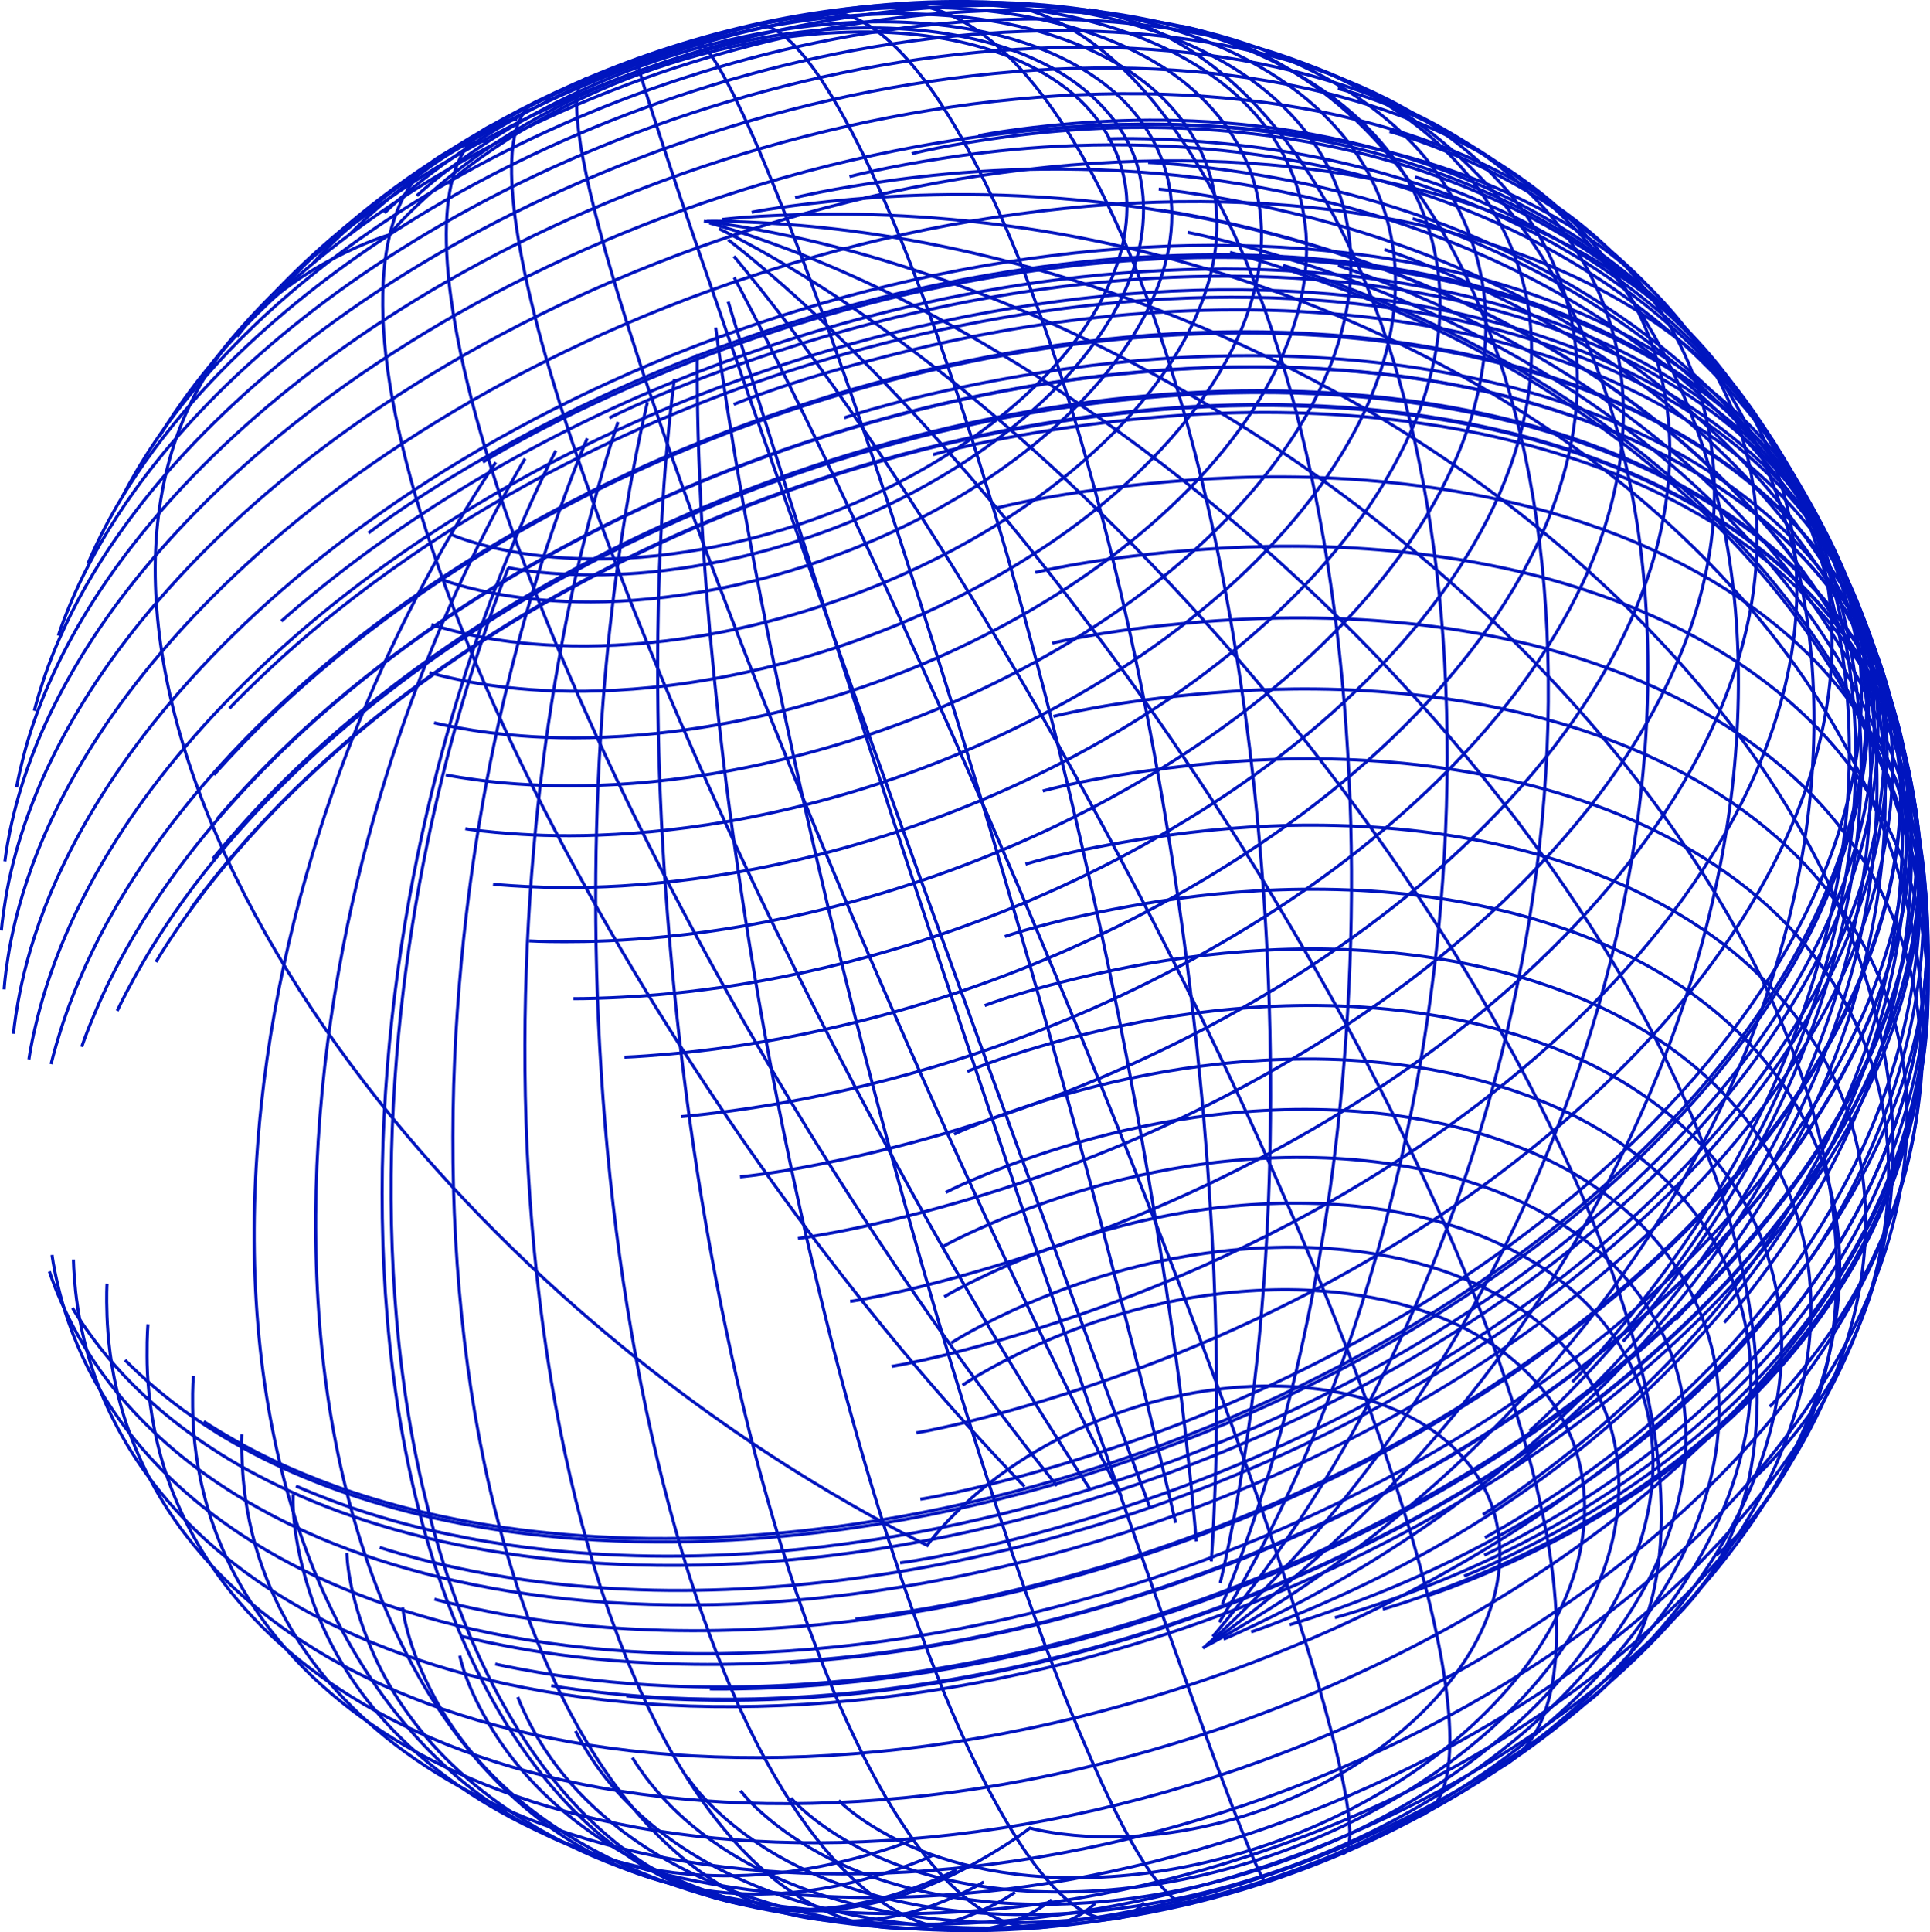 <?xml version="1.0" encoding="UTF-8"?>
<svg id="Layer_2" data-name="Layer 2" xmlns="http://www.w3.org/2000/svg" viewBox="0 0 125.34 125.45">
  <defs>
    <style>
      .cls-1 {
        fill: none;
        stroke: #0015bf;
        stroke-miterlimit: 10;
        stroke-width: .2px;
      }
    </style>
  </defs>
  <g id="Layer_1-2" data-name="Layer 1">
    <g>
      <path class="cls-1" d="M32.99,36.85s1.71.41,4.9.47c1.66.03,3.73-.05,6.13-.39,2.45-.34,5.24-.95,8.2-1.94,2.97-.99,6.08-2.35,9.08-4.15,2.91-1.74,5.66-3.86,7.93-6.33,1.08-1.17,2.03-2.42,2.82-3.72.75-1.25,1.35-2.54,1.73-3.85.72-2.46.65-5.07-.3-7.23-.97-2.19-2.86-4.04-5.17-5.31-1.23-.67-2.58-1.2-4.01-1.6-1.48-.41-3.03-.69-4.62-.84-3.3-.32-6.69-.11-9.93.45-3.32.57-6.42,1.49-9.2,2.57-2.76,1.08-5.17,2.33-7.17,3.55-1.96,1.2-3.53,2.39-4.74,3.41-2.32,1.97-3.36,3.31-3.36,3.31,0,0-1.43.39-3.64,1.54-2.14,1.11-5,3.02-7.32,6.16-1.15,1.56-2.17,3.45-2.91,5.59-.75,2.19-1.21,4.68-1.31,7.34-.1,2.76.18,5.74.84,8.8.68,3.18,1.77,6.46,3.19,9.71,1.46,3.37,3.28,6.7,5.34,9.92,2.11,3.3,4.47,6.46,6.97,9.42,5.1,6.04,10.66,11.15,15.77,15.15,5.11,4,9.68,6.86,12.91,8.72,3.2,1.84,5.1,2.74,5.1,2.74,0,0,.73-1.09,2.44-2.68,1.78-1.66,4.72-3.86,8.85-5.5,2.08-.83,4.43-1.51,6.94-1.87,2.46-.36,5.04-.42,7.56-.04,2.4.36,4.71,1.13,6.63,2.36,1.81,1.16,3.27,2.79,4.06,4.66.78,1.86.9,4.02.41,6.09-.52,2.19-1.69,4.31-3.24,6.18-1.63,1.97-3.65,3.66-5.8,5.02-2.2,1.4-4.51,2.43-6.72,3.17-4.39,1.46-8.21,1.65-10.74,1.5-2.42-.15-3.72-.54-3.72-.54,0,0-1.19.95-3.44,2.21-2.16,1.21-5.33,2.66-9.19,3.08-3.73.41-8.28-.34-12.32-2.93-2.12-1.36-4.16-3.22-5.98-5.48-.95-1.18-1.84-2.46-2.66-3.84-.85-1.42-1.63-2.93-2.35-4.53-.73-1.64-1.39-3.35-1.97-5.14-.6-1.82-1.11-3.71-1.56-5.64-.91-3.97-1.49-8.1-1.78-12.23-.3-4.24-.31-8.45-.09-12.5.22-4.1.66-8,1.23-11.6,1.14-7.22,2.77-13.08,4.06-17.09,1.27-3.97,2.18-6.14,2.18-6.14Z"/>
      <path class="cls-1" d="M54.47,116.9s1.01,1.09,3.32,2.32c1.21.65,2.8,1.32,4.78,1.83,2.06.53,4.54.88,7.35.87,2.9,0,6.13-.39,9.48-1.27,3.39-.89,6.85-2.26,10.11-4.16,3.18-1.85,6.11-4.17,8.44-6.87,1.12-1.29,2.09-2.67,2.86-4.09.75-1.38,1.33-2.81,1.68-4.24.68-2.74.53-5.57-.45-7.96-.98-2.4-2.79-4.46-4.99-5.95-2.32-1.57-5.06-2.57-7.85-3.11-2.92-.57-5.87-.64-8.64-.41-5.69.47-10.34,2.15-13.43,3.57-3.05,1.41-4.62,2.51-4.62,2.51"/>
      <path class="cls-1" d="M51.37,116.74s1.02,1.24,3.44,2.69c1.27.76,2.96,1.56,5.07,2.19,2.2.65,4.87,1.13,7.92,1.21,3.15.09,6.69-.23,10.38-1.1,3.74-.88,7.6-2.29,11.25-4.29,3.58-1.96,6.9-4.44,9.59-7.35,1.29-1.4,2.43-2.89,3.36-4.45.9-1.51,1.61-3.07,2.08-4.65.9-3.01.9-6.14-.02-8.84-.92-2.68-2.78-5.02-5.08-6.73-2.42-1.8-5.35-2.99-8.35-3.67-3.14-.71-6.33-.88-9.34-.71-6.21.35-11.33,2.06-14.75,3.53-3.39,1.46-5.15,2.63-5.15,2.63"/>
      <path class="cls-1" d="M48.09,116.26s1,1.4,3.5,3.08c1.31.88,3.06,1.83,5.29,2.6,2.32.8,5.16,1.42,8.43,1.63,3.39.21,7.21-.01,11.25-.83,4.1-.83,8.35-2.25,12.42-4.32,4-2.03,7.75-4.65,10.84-7.76,1.49-1.5,2.81-3.1,3.92-4.79,1.07-1.63,1.94-3.33,2.55-5.05.59-1.67.95-3.36,1.04-5.02.09-1.62-.08-3.21-.49-4.71-.81-2.96-2.66-5.61-5.03-7.57-2.49-2.06-5.56-3.46-8.74-4.3-3.33-.89-6.75-1.17-9.99-1.09-6.7.17-12.3,1.88-16.06,3.37-3.74,1.49-5.7,2.7-5.7,2.7"/>
      <path class="cls-1" d="M44.65,115.4s.95,1.56,3.48,3.51c1.32,1.01,3.12,2.12,5.42,3.06,2.41.97,5.39,1.77,8.85,2.13,3.6.37,7.7.28,12.06-.45,4.45-.74,9.1-2.14,13.6-4.23,4.44-2.07,8.64-4.79,12.18-8.08,1.71-1.59,3.24-3.29,4.55-5.09,1.27-1.74,2.32-3.57,3.1-5.43.76-1.8,1.26-3.64,1.48-5.46.21-1.76.15-3.51-.18-5.17-.65-3.26-2.43-6.23-4.83-8.46-1.24-1.15-2.64-2.14-4.14-2.97-1.54-.85-3.18-1.52-4.87-2.05-3.49-1.09-7.12-1.53-10.56-1.56-7.17-.06-13.24,1.6-17.34,3.08-4.1,1.48-6.26,2.73-6.26,2.73"/>
      <path class="cls-1" d="M41.07,114.12s.23.4.75,1.11c.52.71,1.35,1.73,2.63,2.87,1.31,1.16,3.11,2.45,5.47,3.57,1.22.58,2.59,1.12,4.1,1.57,1.55.47,3.25.86,5.08,1.14,1.87.28,3.89.45,6.02.46,2.17.02,4.44-.11,6.8-.42,4.79-.62,9.84-1.93,14.78-4.02,4.9-2.07,9.58-4.86,13.6-8.29,1.94-1.66,3.71-3.46,5.25-5.36,1.49-1.85,2.75-3.8,3.74-5.8.95-1.93,1.63-3.92,2.01-5.89.37-1.91.44-3.82.22-5.64-.43-3.56-2.08-6.87-4.46-9.41-1.22-1.3-2.64-2.44-4.16-3.4-1.57-.98-3.26-1.78-5-2.42-3.61-1.32-7.42-1.94-11.06-2.11-3.76-.17-7.29.13-10.44.65-3.18.53-5.92,1.27-8.15,1.99-4.45,1.44-6.83,2.7-6.83,2.7"/>
      <path class="cls-1" d="M37.38,112.39s.21.45.69,1.23c.48.79,1.26,1.94,2.5,3.23,1.26,1.32,3.04,2.8,5.42,4.12,1.23.68,2.62,1.33,4.16,1.9,1.58.58,3.34,1.08,5.24,1.47,1.95.39,4.05.67,6.29.78,2.28.12,4.69.08,7.19-.13,5.11-.45,10.55-1.65,15.93-3.69,5.36-2.03,10.55-4.85,15.09-8.39,2.2-1.72,4.23-3.59,6.01-5.59,1.73-1.94,3.24-4,4.45-6.13,1.17-2.06,2.06-4.18,2.63-6.31.55-2.06.79-4.12.71-6.11-.16-3.86-1.61-7.54-3.91-10.39-1.18-1.46-2.58-2.75-4.11-3.86-1.57-1.13-3.28-2.07-5.07-2.83-1.83-.78-3.73-1.38-5.64-1.83-1.95-.46-3.91-.75-5.84-.92-3.94-.35-7.69-.16-11.03.27-3.39.44-6.33,1.12-8.73,1.8-4.81,1.37-7.4,2.63-7.4,2.63"/>
      <path class="cls-1" d="M33.63,110.19s.17.49.6,1.36c.43.88,1.13,2.15,2.3,3.6,1.19,1.48,2.91,3.16,5.27,4.71,1.22.8,2.61,1.56,4.17,2.25,1.6.71,3.39,1.33,5.34,1.84,2,.52,4.18.92,6.5,1.15,2.38.24,4.9.32,7.54.2,5.41-.24,11.23-1.28,17.05-3.22,5.83-1.95,11.54-4.76,16.61-8.37,2.47-1.76,4.77-3.69,6.83-5.78,2-2.03,3.77-4.19,5.23-6.44,1.41-2.17,2.54-4.43,3.33-6.71.76-2.2,1.2-4.42,1.29-6.58.18-4.16-1.02-8.21-3.2-11.41-2.23-3.28-5.49-5.84-9.05-7.62-1.85-.93-3.79-1.66-5.75-2.22-2.01-.58-4.04-.98-6.04-1.25-4.11-.54-8.04-.51-11.57-.19-3.59.32-6.72.93-9.29,1.56-5.16,1.27-7.97,2.5-7.97,2.5"/>
      <path class="cls-1" d="M29.86,107.5s.4,2.25,2.54,5.46c1.1,1.64,2.72,3.53,5.02,5.31,1.19.92,2.56,1.81,4.12,2.62,1.6.84,3.4,1.6,5.38,2.24,2.03.66,4.26,1.19,6.66,1.56,2.46.38,5.08.58,7.84.59,2.81,0,5.76-.2,8.78-.63,3.06-.44,6.18-1.11,9.32-2.01,6.29-1.82,12.52-4.59,18.15-8.23,2.75-1.78,5.34-3.76,7.68-5.91,2.28-2.09,4.33-4.34,6.06-6.7,1.68-2.28,3.06-4.66,4.09-7.08.99-2.33,1.65-4.71,1.94-7.04.28-2.26.21-4.5-.19-6.6-.4-2.08-1.14-4.05-2.14-5.84-2.03-3.62-5.22-6.53-8.79-8.6-1.85-1.08-3.81-1.95-5.81-2.64-2.05-.71-4.13-1.23-6.19-1.6-4.24-.76-8.35-.9-12.05-.71-3.77.19-7.09.7-9.81,1.27-5.49,1.13-8.51,2.33-8.51,2.33"/>
      <path class="cls-1" d="M26.15,104.36s.2,2.41,2.12,5.95c.98,1.8,2.48,3.9,4.71,5.92,1.14,1.04,2.48,2.05,4.02,3,1.58.97,3.37,1.87,5.37,2.65,2.05.8,4.31,1.48,6.77,1.99,2.52.52,5.23.87,8.09,1,2.93.14,6,.06,9.18-.26,3.23-.33,6.54-.9,9.88-1.72,6.74-1.67,13.47-4.35,19.66-8,3.04-1.79,5.91-3.8,8.55-6,2.57-2.15,4.91-4.47,6.93-6.92,1.96-2.38,3.61-4.87,4.9-7.42,1.24-2.46,2.14-4.98,2.65-7.47.49-2.41.62-4.81.38-7.09-.24-2.24-.83-4.39-1.73-6.35-1.8-3.95-4.88-7.22-8.42-9.59-1.84-1.23-3.81-2.24-5.83-3.07-2.07-.84-4.19-1.49-6.31-1.97-4.35-1-8.61-1.31-12.47-1.27-3.94.04-7.43.45-10.3.94-5.81.98-9.04,2.13-9.04,2.13"/>
      <path class="cls-1" d="M22.53,100.83s-.01,2.55,1.67,6.42c.85,1.96,2.22,4.25,4.34,6.5,1.09,1.15,2.39,2.29,3.9,3.37,1.55,1.1,3.32,2.14,5.31,3.06,2.05.94,4.33,1.76,6.82,2.41,2.56.67,5.34,1.15,8.29,1.42,3.02.28,6.22.32,9.54.12,3.38-.21,6.86-.67,10.4-1.41,7.15-1.49,14.38-4.07,21.11-7.7,3.31-1.79,6.47-3.81,9.39-6.05,2.86-2.19,5.48-4.57,7.79-7.11,2.24-2.46,4.17-5.06,5.72-7.73,1.5-2.58,2.64-5.23,3.37-7.88.71-2.55,1.04-5.11.97-7.56-.07-2.4-.51-4.72-1.28-6.85-1.55-4.26-4.49-7.89-7.98-10.56-1.81-1.38-3.78-2.54-5.81-3.5-2.08-.98-4.24-1.75-6.39-2.35-4.44-1.23-8.83-1.73-12.83-1.83-4.09-.11-7.73.19-10.74.6-6.11.82-9.52,1.91-9.52,1.91"/>
      <path class="cls-1" d="M19.04,97.03s-.21,2.67,1.24,6.85c.73,2.09,1.96,4.57,3.98,7.03,1.04,1.26,2.28,2.52,3.76,3.71,1.51,1.22,3.26,2.39,5.25,3.44,2.04,1.08,4.34,2.03,6.86,2.81,2.59.8,5.43,1.42,8.45,1.82,3.1.41,6.41.58,9.85.49,3.51-.09,7.15-.46,10.86-1.11,7.53-1.32,15.21-3.79,22.44-7.39,3.57-1.78,6.99-3.81,10.19-6.08,3.13-2.22,6.03-4.66,8.6-7.27,2.5-2.54,4.69-5.22,6.5-8.01,1.74-2.69,3.11-5.46,4.07-8.24.92-2.68,1.44-5.38,1.54-7.99.1-2.54-.2-5.01-.85-7.31-1.3-4.55-4.1-8.51-7.55-11.46-1.78-1.52-3.74-2.81-5.78-3.89-2.09-1.11-4.27-1.99-6.46-2.69-2.24-.72-4.48-1.24-6.67-1.62-2.23-.38-4.4-.62-6.48-.74-4.23-.25-8.01-.05-11.15.28-6.37.66-9.97,1.7-9.97,1.7"/>
      <path class="cls-1" d="M15.71,93.12s-.04.67.02,1.93c.06,1.25.23,3.07.85,5.28.63,2.21,1.74,4.85,3.68,7.49.99,1.35,2.2,2.7,3.65,4,1.48,1.33,3.22,2.6,5.2,3.76,2.04,1.19,4.35,2.26,6.9,3.15,2.63.92,5.51,1.65,8.61,2.15,3.18.52,6.58.79,10.13.79,3.63,0,7.42-.28,11.28-.86,7.87-1.18,15.96-3.57,23.63-7.16,3.8-1.78,7.46-3.83,10.9-6.13,3.37-2.26,6.51-4.75,9.32-7.43,2.73-2.6,5.15-5.38,7.17-8.26,1.95-2.78,3.53-5.67,4.66-8.57,1.1-2.8,1.78-5.62,2.03-8.36.24-2.66.07-5.28-.49-7.71-1.1-4.8-3.79-9.04-7.2-12.23-1.76-1.64-3.72-3.05-5.77-4.23-2.1-1.21-4.31-2.19-6.53-2.98-2.27-.81-4.56-1.41-6.8-1.86-2.28-.46-4.52-.75-6.65-.93-4.36-.36-8.27-.25-11.52.02-6.62.54-10.37,1.54-10.37,1.54"/>
      <path class="cls-1" d="M12.56,89.34s-.07.7-.05,2c.02,1.29.12,3.19.69,5.5.56,2.3,1.61,5.06,3.52,7.84.97,1.41,2.17,2.84,3.61,4.22,1.48,1.4,3.22,2.76,5.22,3.99,2.06,1.27,4.4,2.42,6.99,3.38,2.67,1,5.62,1.8,8.79,2.38,3.26.59,6.76.93,10.42.99,3.75.06,7.66-.17,11.67-.71,8.18-1.11,16.61-3.48,24.65-7.09,3.99-1.79,7.84-3.87,11.46-6.22,3.56-2.31,6.88-4.85,9.88-7.6,2.91-2.67,5.5-5.53,7.68-8.5,2.11-2.87,3.83-5.85,5.09-8.86,1.22-2.9,2.02-5.83,2.36-8.68.33-2.77.24-5.48-.27-8.03-.99-5-3.63-9.45-7.06-12.8-1.76-1.73-3.74-3.21-5.83-4.47-2.13-1.29-4.38-2.33-6.65-3.18-2.32-.87-4.66-1.53-6.96-2.02-2.34-.5-4.63-.84-6.83-1.05-4.48-.43-8.51-.36-11.87-.13-6.84.47-10.73,1.46-10.73,1.46"/>
      <path class="cls-1" d="M9.61,85.98s-.07.72-.06,2.06c0,1.33.11,3.27.67,5.65.56,2.37,1.63,5.2,3.57,8.05.99,1.45,2.21,2.92,3.69,4.33,1.51,1.44,3.3,2.83,5.35,4.1,2.11,1.31,4.52,2.49,7.19,3.48,2.75,1.03,5.78,1.86,9.05,2.44,3.36.6,6.96.95,10.73,1.01,3.87.06,7.9-.18,12.04-.73,8.44-1.14,17.14-3.58,25.45-7.3,4.12-1.85,8.1-3.99,11.84-6.4,3.68-2.37,7.11-4.99,10.21-7.82,3.01-2.75,5.69-5.68,7.94-8.74,2.18-2.95,3.96-6.02,5.27-9.11,1.26-2.97,2.09-5.98,2.45-8.91.35-2.84.25-5.63-.26-8.24-1.01-5.12-3.73-9.68-7.25-13.12-1.81-1.77-3.85-3.29-5.99-4.57-2.19-1.31-4.5-2.38-6.83-3.25-2.39-.88-4.79-1.56-7.16-2.06-2.41-.51-4.76-.85-7.02-1.07-4.61-.44-8.75-.36-12.21-.12-7.03.49-11.04,1.51-11.04,1.51"/>
      <path class="cls-1" d="M6.95,83.36s-.05.73,0,2.08c.05,1.34.21,3.31.86,5.7.65,2.39,1.84,5.24,3.92,8.08,1.07,1.45,2.37,2.92,3.94,4.32,1.6,1.43,3.49,2.81,5.64,4.06,2.22,1.28,4.74,2.43,7.51,3.39,2.87.99,6.02,1.77,9.4,2.31,3.48.55,7.2.83,11.1.82,3.98-.01,8.14-.33,12.38-.97,8.65-1.31,17.53-3.95,25.97-7.88,4.18-1.95,8.2-4.19,11.98-6.71,3.71-2.47,7.15-5.19,10.24-8.11,3-2.84,5.65-5.85,7.87-8.99,2.14-3.02,3.86-6.15,5.11-9.3,1.2-3.03,1.95-6.08,2.21-9.04.26-2.87.06-5.69-.55-8.31-1.22-5.16-4.17-9.7-7.9-13.1-1.92-1.75-4.06-3.24-6.31-4.5-2.3-1.28-4.7-2.32-7.13-3.15-2.48-.85-4.97-1.48-7.42-1.94-2.49-.47-4.92-.77-7.24-.95-4.74-.36-9-.2-12.54.1-7.2.63-11.29,1.72-11.29,1.72"/>
      <path class="cls-1" d="M4.77,81.78s0,.73.14,2.07c.15,1.34.46,3.3,1.3,5.65.85,2.36,2.28,5.15,4.64,7.9,1.21,1.41,2.66,2.82,4.38,4.15,1.76,1.37,3.8,2.66,6.12,3.82,2.39,1.19,5.06,2.23,8,3.08,3.03.87,6.34,1.52,9.87,1.92,3.63.41,7.48.54,11.5.37,4.1-.17,8.35-.66,12.68-1.47,8.79-1.65,17.73-4.63,26.13-8.89,4.14-2.1,8.11-4.49,11.8-7.15,3.61-2.6,6.94-5.43,9.9-8.46,2.86-2.93,5.35-6.03,7.39-9.23,1.96-3.08,3.49-6.25,4.53-9.42,1-3.05,1.53-6.11,1.58-9.05.05-2.86-.37-5.64-1.19-8.2-1.64-5.09-5.01-9.45-9.07-12.66-2.1-1.66-4.4-3.06-6.79-4.21-2.45-1.18-4.99-2.12-7.53-2.85-2.6-.75-5.2-1.28-7.74-1.65-2.58-.37-5.1-.58-7.5-.67-4.89-.18-9.24.14-12.85.57-7.34.89-11.46,2.12-11.46,2.12"/>
      <path class="cls-1" d="M3.38,81.48s.08.72.39,2.02c.31,1.3.87,3.21,2.01,5.45,1.16,2.27,2.98,4.92,5.73,7.45,1.42,1.31,3.09,2.59,5.02,3.79,1.98,1.23,4.25,2.37,6.78,3.35,2.61,1.02,5.5,1.87,8.64,2.51,3.23.66,6.72,1.09,10.42,1.25,3.79.17,7.78.05,11.91-.37,4.2-.43,8.52-1.17,12.89-2.24,8.81-2.16,17.64-5.62,25.78-10.31,3.99-2.3,7.77-4.88,11.24-7.69,3.38-2.75,6.45-5.71,9.11-8.84,2.57-3.02,4.75-6.19,6.45-9.42,1.63-3.11,2.82-6.29,3.49-9.42.65-3.02.83-6.03.53-8.87-.29-2.79-1.05-5.46-2.2-7.89-1.15-2.43-2.69-4.65-4.5-6.6-1.84-1.98-3.98-3.7-6.26-5.15-2.35-1.49-4.86-2.71-7.44-3.69-2.64-1.01-5.35-1.77-8.04-2.33-2.75-.57-5.47-.94-8.12-1.15-2.69-.22-5.29-.27-7.75-.22-5.02.11-9.45.66-13.11,1.29-7.4,1.28-11.52,2.73-11.52,2.73"/>
      <path class="cls-1" d="M3.21,82.55s.2.69.74,1.92c.54,1.23,1.43,3.03,2.98,5.09,1.58,2.1,3.91,4.5,7.17,6.7,1.69,1.14,3.63,2.24,5.83,3.23,2.26,1.02,4.8,1.92,7.58,2.65,2.87.75,6,1.33,9.36,1.68,3.45.36,7.13.47,10.98.32,3.93-.16,8.03-.61,12.23-1.37,4.25-.77,8.58-1.84,12.9-3.24,4.33-1.4,8.64-3.12,12.83-5.15,4.15-2.01,8.16-4.31,11.93-6.89,3.69-2.53,7.14-5.3,10.23-8.28,3-2.89,5.65-5.97,7.85-9.18,2.12-3.08,3.82-6.28,5.02-9.5,1.15-3.09,1.84-6.22,2.02-9.25.17-2.94-.15-5.82-.91-8.48-.76-2.64-1.97-5.12-3.52-7.33-1.57-2.23-3.5-4.22-5.66-5.92-2.21-1.75-4.65-3.21-7.22-4.42-2.64-1.24-5.4-2.2-8.19-2.94-2.86-.75-5.74-1.27-8.59-1.6-2.9-.33-5.74-.48-8.49-.47-2.78,0-5.45.15-7.98.39-5.11.49-9.58,1.36-13.24,2.25-7.37,1.79-11.41,3.5-11.41,3.5"/>
      <path class="cls-1" d="M4.71,84.92s.35.64,1.16,1.75c.81,1.12,2.12,2.75,4.14,4.53,1.03.91,2.26,1.87,3.71,2.82,1.47.97,3.18,1.92,5.12,2.81,1.99.91,4.24,1.75,6.73,2.46,2.56.73,5.37,1.32,8.42,1.73,3.13.42,6.49.64,10.05.62,3.64-.02,7.47-.29,11.43-.84,8.08-1.13,16.62-3.41,24.98-6.96,4.16-1.76,8.23-3.82,12.13-6.17,3.83-2.31,7.47-4.89,10.82-7.7,3.25-2.74,6.21-5.69,8.77-8.82,2.46-3.01,4.54-6.17,6.14-9.4,1.53-3.1,2.62-6.27,3.19-9.4.55-3.02.61-6.02.18-8.86-.84-5.54-3.72-10.61-7.69-14.39-2.06-1.95-4.42-3.62-6.95-5.01-2.6-1.43-5.39-2.57-8.25-3.46-2.94-.91-5.94-1.56-8.95-1.99-3.07-.44-6.12-.66-9.11-.7-6.1-.09-11.83.54-16.91,1.46-5.14.94-9.58,2.18-13.18,3.36-7.21,2.37-11.07,4.38-11.07,4.38"/>
      <path class="cls-1" d="M8.12,88.3s.52.56,1.61,1.52c1.11.97,2.85,2.36,5.37,3.81,1.29.74,2.8,1.51,4.53,2.23,1.76.74,3.77,1.45,6,2.06,2.29.63,4.82,1.16,7.59,1.54,2.83.39,5.9.62,9.17.65,3.34.03,6.88-.15,10.59-.59,3.76-.44,7.66-1.14,11.65-2.12,8.05-1.98,16.32-5.09,24.17-9.4,3.86-2.12,7.57-4.51,11.04-7.15,3.39-2.58,6.53-5.39,9.31-8.4,2.69-2.91,5.04-5.99,6.94-9.19,1.82-3.07,3.22-6.24,4.12-9.42.86-3.05,1.24-6.13,1.11-9.09-.13-2.88-.76-5.68-1.83-8.25-1.07-2.56-2.61-4.94-4.47-7.02-1.9-2.12-4.16-3.97-6.63-5.53-2.55-1.6-5.33-2.9-8.23-3.93-2.98-1.06-6.08-1.83-9.21-2.36-3.21-.54-6.43-.83-9.62-.92-3.24-.09-6.43.03-9.51.3-12.63,1.12-23.01,4.68-29.96,7.68-6.9,2.97-10.5,5.29-10.5,5.29"/>
      <path class="cls-1" d="M13.23,92.29s.68.47,2.05,1.25c1.4.79,3.55,1.9,6.53,2.97,1.53.55,3.29,1.09,5.27,1.58,2.02.49,4.28.92,6.76,1.24,2.53.32,5.31.52,8.29.56,3.04.03,6.29-.11,9.71-.47,6.99-.74,14.64-2.38,22.45-5.17,3.91-1.4,7.83-3.06,11.68-5.02,3.81-1.94,7.52-4.14,11.05-6.61,3.46-2.42,6.71-5.08,9.66-7.96,2.86-2.79,5.42-5.77,7.57-8.91,2.07-3.01,3.75-6.15,4.94-9.34,1.14-3.06,1.83-6.18,2-9.23.16-2.95-.18-5.87-.99-8.58-.81-2.69-2.11-5.22-3.79-7.47-1.71-2.29-3.82-4.32-6.2-6.05-2.45-1.78-5.18-3.25-8.07-4.44-2.98-1.22-6.13-2.14-9.34-2.79-3.3-.67-6.66-1.06-10.01-1.22-3.41-.16-6.8-.09-10.12.16-3.35.26-6.61.71-9.74,1.29-12.68,2.37-22.71,6.83-29.29,10.42-6.46,3.52-9.71,6.11-9.71,6.11"/>
      <path class="cls-1" d="M19.22,96.48s.81.38,2.41.98c1.63.61,4.12,1.44,7.47,2.15,1.72.36,3.67.7,5.84.95,2.21.26,4.66.43,7.32.47,2.71.04,5.63-.06,8.75-.35,3.16-.29,6.51-.77,10-1.47,7.06-1.43,14.63-3.79,22.16-7.28,3.73-1.73,7.42-3.72,10.99-5.98,3.5-2.22,6.86-4.69,9.97-7.4,3.03-2.64,5.81-5.48,8.23-8.51,2.33-2.92,4.33-6,5.87-9.18,1.48-3.05,2.53-6.19,3.07-9.31.52-3.01.56-6.03.09-8.89-.46-2.82-1.43-5.53-2.82-7.98-1.41-2.47-3.27-4.73-5.45-6.67-2.24-2-4.82-3.7-7.61-5.1-2.88-1.44-5.99-2.57-9.2-3.41-3.31-.87-6.73-1.43-10.18-1.74-3.52-.32-7.06-.37-10.56-.2-7.14.34-13.97,1.57-20.2,3.27-6.27,1.72-11.84,3.9-16.6,6.16-4.71,2.24-8.59,4.54-11.64,6.57-3.01,2-5.22,3.73-6.68,4.92-1.45,1.18-2.18,1.85-2.18,1.85"/>
      <path class="cls-1" d="M24.66,100.47s.9.31,2.65.77c1.78.46,4.49,1.08,8.07,1.51,1.83.22,3.9.39,6.19.47,2.33.08,4.88.05,7.64-.12,5.63-.35,12.1-1.31,19.06-3.22,7.02-1.93,14.42-4.78,21.64-8.75,3.55-1.95,7.02-4.16,10.32-6.62,3.23-2.41,6.28-5.05,9.04-7.9,2.68-2.77,5.07-5.72,7.07-8.82,1.92-2.99,3.47-6.1,4.54-9.27,1.03-3.05,1.61-6.15,1.67-9.18.06-2.95-.38-5.86-1.3-8.56-.92-2.69-2.33-5.23-4.13-7.47-1.83-2.29-4.08-4.32-6.6-6.03-2.6-1.77-5.5-3.22-8.57-4.37-3.17-1.19-6.51-2.05-9.94-2.64-3.52-.6-7.1-.91-10.69-.96-3.65-.06-7.29.14-10.86.55-7.25.83-14.09,2.49-20.26,4.58-6.17,2.1-11.59,4.6-16.16,7.13-4.51,2.5-8.17,5.01-11.02,7.2-2.8,2.15-4.82,3.99-6.15,5.26-1.31,1.25-1.97,1.96-1.97,1.96"/>
      <path class="cls-1" d="M28.21,103.83s.94.27,2.77.65c1.86.39,4.66.89,8.35,1.18,3.79.29,8.56.35,14.11-.2,5.69-.56,12.19-1.77,19.11-3.93,6.96-2.17,14.24-5.27,21.24-9.47,3.44-2.06,6.77-4.36,9.92-6.92,3.07-2.49,5.94-5.21,8.5-8.12,2.48-2.82,4.66-5.82,6.43-8.95,1.7-3.01,3.01-6.14,3.83-9.29.79-3.04,1.12-6.12.94-9.09-.18-2.9-.86-5.75-2.01-8.37-1.15-2.62-2.79-5.06-4.78-7.19-2.04-2.19-4.48-4.09-7.17-5.69-2.77-1.65-5.82-2.97-9.02-3.99-3.3-1.05-6.75-1.79-10.28-2.24-3.61-.47-7.27-.64-10.91-.57-3.71.07-7.38.4-10.96.92-7.27,1.07-14.1,2.95-20.2,5.23-6.09,2.28-11.41,4.95-15.86,7.61-4.38,2.62-7.92,5.24-10.64,7.5-2.68,2.22-4.59,4.11-5.84,5.41-1.24,1.29-1.85,2-1.85,2"/>
      <path class="cls-1" d="M30.02,106.25s.96.26,2.8.61c1.87.36,4.7.83,8.42,1.06,3.82.24,8.6.24,14.17-.38,5.69-.63,12.18-1.91,19.07-4.15,6.91-2.25,14.13-5.42,21.04-9.69,3.39-2.09,6.67-4.43,9.75-7,3.01-2.52,5.8-5.25,8.29-8.18,2.4-2.84,4.5-5.84,6.18-8.97,1.62-3.01,2.84-6.14,3.58-9.28.71-3.03.95-6.09.68-9.04-.26-2.89-1.03-5.71-2.25-8.29-1.23-2.59-2.94-4.99-4.99-7.1-2.11-2.15-4.6-4.02-7.34-5.57-2.82-1.6-5.92-2.88-9.16-3.87-3.33-1.01-6.82-1.7-10.36-2.11-3.63-.42-7.3-.55-10.96-.44-3.71.11-7.39.48-10.97,1.04-7.26,1.15-14.06,3.09-20.13,5.44-6.05,2.34-11.32,5.06-15.72,7.76-4.33,2.66-7.8,5.31-10.48,7.59-2.63,2.24-4.5,4.15-5.72,5.46-1.21,1.29-1.8,2.02-1.8,2.02"/>
      <path class="cls-1" d="M32.16,108.04s.97.23,2.85.55c1.9.32,4.77.72,8.53.88,3.85.16,8.66.06,14.25-.67,5.69-.75,12.16-2.15,19-4.51,6.84-2.37,13.95-5.66,20.72-10.03,3.31-2.14,6.5-4.52,9.48-7.13,2.91-2.55,5.6-5.31,7.96-8.26,2.29-2.85,4.26-5.87,5.81-9,1.49-3.01,2.59-6.13,3.18-9.24.58-3.01.69-6.05.29-8.95-.39-2.85-1.28-5.63-2.62-8.15-1.35-2.54-3.16-4.88-5.32-6.92-2.21-2.09-4.79-3.88-7.61-5.37-2.9-1.53-6.06-2.74-9.36-3.65-3.39-.93-6.92-1.55-10.5-1.89-3.66-.35-7.36-.41-11.02-.23-3.72.18-7.4.61-10.98,1.24-7.25,1.27-14,3.33-20.01,5.77-5.98,2.43-11.17,5.22-15.49,7.99-4.24,2.72-7.63,5.41-10.23,7.73-2.55,2.27-4.36,4.2-5.53,5.52-1.16,1.31-1.73,2.03-1.73,2.03"/>
      <path class="cls-1" d="M35.8,109.45s1.01.18,2.95.41c1.97.23,4.91.49,8.76.47,3.93-.02,8.8-.34,14.42-1.31,5.7-.99,12.13-2.66,18.87-5.29,3.36-1.31,6.78-2.86,10.17-4.66,3.36-1.79,6.69-3.81,9.89-6.09,3.15-2.24,6.16-4.7,8.93-7.39,2.7-2.62,5.17-5.43,7.29-8.42,2.05-2.88,3.77-5.92,5.05-9.04,1.23-3,2.05-6.1,2.37-9.16.31-2.97.14-5.94-.52-8.75-.66-2.78-1.81-5.44-3.38-7.84-1.59-2.43-3.64-4.63-5.99-6.52-2.42-1.95-5.19-3.59-8.16-4.92-3.07-1.37-6.37-2.42-9.78-3.17-3.51-.77-7.13-1.23-10.79-1.41-3.73-.19-7.48-.09-11.18.24-3.75.33-7.44.91-11.02,1.67-7.22,1.54-13.9,3.83-19.79,6.48-5.85,2.63-10.88,5.58-15.03,8.48-4.07,2.84-7.28,5.62-9.72,8.01-2.39,2.34-4.06,4.31-5.14,5.66-1.07,1.33-1.58,2.07-1.58,2.07"/>
      <path class="cls-1" d="M40.68,110.12s1.06.11,3.08.2c2.05.09,5.1.15,9.04-.12,4.02-.28,8.96-.91,14.6-2.23,5.69-1.34,12.04-3.37,18.59-6.38,3.25-1.49,6.53-3.21,9.77-5.18,3.19-1.94,6.31-4.12,9.29-6.54,2.91-2.36,5.65-4.94,8.13-7.73,2.4-2.7,4.54-5.58,6.31-8.61,1.7-2.91,3.06-5.96,3.95-9.05.86-2.98,1.29-6.02,1.22-8.99-.14-5.73-2.34-11.38-6.1-15.77-1.94-2.26-4.29-4.25-6.92-5.93-2.71-1.73-5.72-3.15-8.92-4.26-3.29-1.14-6.78-1.96-10.35-2.48-3.66-.53-7.41-.76-11.16-.72-3.82.04-7.63.35-11.37.89-3.78.55-7.47,1.32-11.04,2.28-7.16,1.92-13.71,4.54-19.43,7.48-5.65,2.9-10.44,6.07-14.34,9.15-3.81,3.01-6.76,5.91-8.97,8.39-2.16,2.42-3.63,4.44-4.57,5.82-.93,1.36-1.36,2.12-1.36,2.12"/>
      <path class="cls-1" d="M46.1,109.66s1.11.03,3.2-.04c2.12-.07,5.27-.24,9.3-.8,4.08-.57,9.07-1.55,14.68-3.26,5.63-1.71,11.84-4.15,18.13-7.55,3.11-1.68,6.21-3.58,9.23-5.73,2.97-2.11,5.84-4.44,8.52-6.99,2.61-2.49,5.03-5.17,7.15-8.04,2.05-2.77,3.81-5.7,5.17-8.74,1.31-2.93,2.24-5.96,2.69-8.99.44-2.93.43-5.9-.08-8.73-.5-2.79-1.49-5.5-2.91-7.97-1.44-2.49-3.34-4.78-5.59-6.76-2.3-2.04-4.98-3.79-7.9-5.23-3.01-1.48-6.29-2.64-9.71-3.49-3.52-.87-7.19-1.42-10.92-1.68-3.81-.26-7.67-.23-11.51.07-7.84.6-15.47,2.26-22.51,4.59-7.05,2.34-13.42,5.32-18.9,8.56-5.39,3.19-9.88,6.6-13.47,9.86-3.49,3.17-6.13,6.2-8.06,8.76-1.88,2.5-3.11,4.57-3.89,5.98-.76,1.39-1.11,2.15-1.11,2.15"/>
      <path class="cls-1" d="M51.28,107.95s1.15-.05,3.3-.27c2.17-.22,5.39-.62,9.46-1.46,8.25-1.71,20.07-5.28,32.13-12.87,2.93-1.85,5.84-3.91,8.62-6.2,2.73-2.24,5.33-4.7,7.71-7.36,2.31-2.58,4.39-5.34,6.15-8.26,1.69-2.81,3.07-5.76,4.02-8.78.91-2.91,1.43-5.9,1.46-8.84.03-2.86-.41-5.71-1.32-8.39-.91-2.66-2.31-5.2-4.1-7.46-1.83-2.31-4.09-4.37-6.65-6.13-2.64-1.81-5.62-3.31-8.8-4.5-3.28-1.22-6.78-2.12-10.4-2.71-3.72-.6-7.54-.89-11.4-.89-3.93,0-7.88.29-11.78.83-7.92,1.1-15.53,3.21-22.46,5.94-6.9,2.73-13.05,6.05-18.26,9.57-5.1,3.44-9.26,7.06-12.52,10.48-3.16,3.31-5.47,6.44-7.11,9.07-1.6,2.55-2.58,4.65-3.18,6.08-.6,1.4-.84,2.17-.84,2.17"/>
      <path class="cls-1" d="M55.56,105.12s1.17-.13,3.35-.48c2.2-.35,5.44-.95,9.52-2.03,4.1-1.09,9.03-2.68,14.44-5.05,5.37-2.35,11.16-5.44,16.81-9.48,2.76-1.97,5.46-4.15,8.02-6.55,2.5-2.34,4.84-4.88,6.94-7.6,2.03-2.64,3.81-5.44,5.23-8.36,1.37-2.82,2.41-5.76,3-8.73.57-2.87.72-5.79.39-8.62-.33-2.78-1.13-5.51-2.38-8.02-1.26-2.53-2.99-4.89-5.08-6.96-2.15-2.13-4.69-3.98-7.51-5.53-2.91-1.59-6.12-2.87-9.5-3.83-3.49-.99-7.16-1.65-10.93-2.01-3.86-.37-7.79-.42-11.74-.2-4.01.23-8,.74-11.93,1.49-7.94,1.52-15.48,4-22.27,7.07-6.73,3.04-12.65,6.63-17.59,10.37-4.81,3.64-8.67,7.41-11.62,10.94-2.85,3.41-4.85,6.6-6.23,9.26-1.33,2.59-2.1,4.69-2.55,6.12-.44,1.4-.61,2.17-.61,2.17"/>
      <path class="cls-1" d="M58.46,101.47s4.78-.57,12.85-3.07c4.06-1.26,8.91-3.04,14.2-5.62,5.22-2.54,10.8-5.83,16.16-10.03,2.61-2.05,5.14-4.29,7.51-6.75,2.31-2.39,4.44-4.97,6.31-7.71,1.8-2.65,3.34-5.46,4.51-8.37,1.12-2.8,1.9-5.71,2.21-8.62.31-2.82.19-5.67-.41-8.39-.59-2.69-1.65-5.3-3.14-7.68-1.51-2.41-3.47-4.61-5.78-6.53-2.37-1.97-5.11-3.65-8.11-5.03-3.09-1.42-6.45-2.51-9.96-3.3-3.62-.81-7.4-1.29-11.25-1.47-3.94-.19-7.93-.06-11.92.33-4.04.4-8.05,1.07-11.97,1.98-7.91,1.83-15.35,4.58-22,7.88-6.56,3.26-12.27,7.03-16.97,10.91-4.56,3.77-8.16,7.63-10.85,11.21-2.59,3.46-4.35,6.67-5.51,9.33-1.13,2.59-1.71,4.68-2.04,6.1-.33,1.39-.42,2.14-.42,2.14"/>
      <path class="cls-1" d="M59.77,97.34s4.76-.7,12.74-3.4c4-1.36,8.77-3.25,13.93-5.93,2.56-1.33,5.19-2.84,7.85-4.57,2.62-1.7,5.24-3.61,7.79-5.72,2.49-2.07,4.91-4.35,7.14-6.82,2.17-2.4,4.16-4.98,5.88-7.71,1.65-2.64,3.03-5.43,4.03-8.3.96-2.77,1.57-5.63,1.72-8.47.15-2.76-.14-5.54-.89-8.17-.75-2.61-1.96-5.12-3.59-7.4-1.65-2.31-3.75-4.4-6.16-6.2-2.49-1.85-5.33-3.42-8.41-4.67-3.18-1.3-6.61-2.27-10.18-2.93-3.68-.68-7.49-1.04-11.37-1.11-3.96-.07-7.97.16-11.95.66-4.03.5-8.02,1.28-11.92,2.28-7.84,2.01-15.17,4.91-21.68,8.34-6.41,3.37-11.95,7.22-16.48,11.16-4.38,3.81-7.79,7.7-10.3,11.3-2.42,3.46-4.01,6.66-5.03,9.3-.99,2.57-1.46,4.64-1.71,6.03-.25,1.37-.3,2.11-.3,2.11"/>
      <path class="cls-1" d="M59.52,93.03s4.71-.75,12.57-3.5c3.94-1.38,8.63-3.3,13.69-5.99,2.5-1.33,5.09-2.85,7.68-4.57,2.56-1.7,5.11-3.6,7.59-5.7,2.43-2.06,4.77-4.31,6.93-6.76,2.1-2.38,4.02-4.92,5.65-7.62,1.58-2.6,2.89-5.35,3.82-8.17.89-2.72,1.43-5.52,1.52-8.3.17-5.34-1.48-10.8-4.78-15.17-1.69-2.24-3.81-4.26-6.25-5.99-2.51-1.79-5.37-3.28-8.45-4.47-3.18-1.23-6.6-2.14-10.17-2.75-3.66-.62-7.46-.93-11.31-.95-3.93-.02-7.9.26-11.85.8-3.99.54-7.94,1.35-11.79,2.38-7.74,2.07-14.96,5-21.37,8.44-3.16,1.7-6.11,3.52-8.83,5.41-2.68,1.86-5.12,3.79-7.31,5.74-4.27,3.79-7.58,7.65-9.99,11.2-2.32,3.42-3.84,6.58-4.79,9.18-.92,2.53-1.35,4.57-1.56,5.93-.22,1.35-.25,2.07-.25,2.07"/>
      <path class="cls-1" d="M57.9,88.72s4.62-.72,12.34-3.4c3.87-1.34,8.48-3.21,13.47-5.83,2.47-1.3,5.01-2.78,7.57-4.46,2.52-1.66,5.05-3.51,7.5-5.56,2.4-2.01,4.72-4.21,6.86-6.6,2.08-2.32,3.99-4.81,5.62-7.45,1.58-2.55,2.89-5.23,3.83-7.99.91-2.66,1.47-5.41,1.58-8.13.23-5.23-1.33-10.59-4.52-14.88-1.63-2.2-3.69-4.19-6.06-5.89-2.44-1.76-5.23-3.23-8.24-4.41-3.11-1.21-6.46-2.11-9.94-2.72-3.59-.62-7.31-.93-11.09-.96-3.86-.03-7.76.23-11.64.75-3.93.52-7.81,1.31-11.59,2.31-7.61,2.01-14.73,4.87-21.05,8.23-6.21,3.31-11.56,7.06-15.93,10.9-4.22,3.71-7.5,7.48-9.9,10.96-2.31,3.35-3.82,6.44-4.77,8.99-.93,2.48-1.36,4.47-1.58,5.81-.22,1.32-.27,2.03-.27,2.03"/>
      <path class="cls-1" d="M55.21,84.5s4.5-.64,12.06-3.13c3.8-1.25,8.33-3,13.25-5.49,4.86-2.45,10.02-5.59,14.97-9.57,2.4-1.93,4.73-4.05,6.9-6.35,2.11-2.24,4.06-4.65,5.74-7.21,1.63-2.47,3.01-5.08,4.03-7.77.98-2.59,1.64-5.28,1.86-7.95.22-2.59.03-5.21-.61-7.69-.63-2.46-1.71-4.84-3.18-6.98-1.49-2.18-3.42-4.17-5.65-5.88-2.3-1.76-4.95-3.25-7.82-4.45-2.97-1.24-6.18-2.18-9.54-2.82-3.46-.67-7.06-1.02-10.72-1.11-3.74-.09-7.54.11-11.32.56-3.83.46-7.62,1.17-11.33,2.09-7.47,1.86-14.47,4.56-20.71,7.77-6.14,3.15-11.46,6.76-15.83,10.45-4.22,3.57-7.53,7.22-9.98,10.59-2.35,3.24-3.92,6.25-4.94,8.73-.98,2.41-1.47,4.35-1.74,5.66-.26,1.29-.33,1.98-.33,1.98"/>
      <path class="cls-1" d="M51.82,80.41s4.35-.51,11.72-2.73c3.71-1.12,8.16-2.71,13.01-5.01,4.8-2.27,9.94-5.2,14.93-8.95,2.42-1.83,4.79-3.84,7.01-6.03,2.16-2.14,4.18-4.44,5.96-6.9,1.72-2.38,3.2-4.89,4.35-7.51,1.11-2.52,1.9-5.13,2.28-7.75.37-2.53.35-5.1-.1-7.56-.45-2.42-1.33-4.79-2.61-6.94-1.3-2.18-3.02-4.18-5.06-5.92-2.1-1.79-4.55-3.32-7.23-4.57-2.78-1.29-5.81-2.29-8.99-3.01-3.28-.74-6.72-1.18-10.23-1.36-3.59-.18-7.25-.08-10.9.27-3.71.35-7.39.96-11,1.77-7.28,1.64-14.16,4.12-20.32,7.1-6.08,2.94-11.38,6.34-15.77,9.85-4.25,3.4-7.62,6.88-10.16,10.12-2.44,3.12-4.11,6.01-5.22,8.41-1.08,2.33-1.66,4.22-1.98,5.49-.32,1.25-.43,1.93-.43,1.93"/>
      <path class="cls-1" d="M48.06,76.41s4.17-.35,11.31-2.26c3.6-.97,7.94-2.37,12.72-4.43,4.74-2.05,9.85-4.73,14.86-8.22,2.45-1.7,4.85-3.58,7.13-5.65,2.23-2.02,4.32-4.2,6.21-6.55,1.82-2.27,3.43-4.68,4.74-7.2,1.25-2.42,2.22-4.95,2.8-7.51.55-2.47.75-4.98.51-7.41-.23-2.38-.88-4.73-1.93-6.89-1.06-2.17-2.54-4.2-4.34-5.98-1.85-1.83-4.07-3.41-6.53-4.73-2.54-1.36-5.35-2.45-8.33-3.26-3.07-.84-6.31-1.38-9.64-1.67-3.41-.29-6.9-.31-10.4-.09-3.56.23-7.11.7-10.6,1.38-7.07,1.38-13.78,3.59-19.85,6.31-6.01,2.69-11.29,5.85-15.71,9.13-4.29,3.19-7.74,6.49-10.38,9.56-2.54,2.97-4.34,5.74-5.57,8.05-1.19,2.24-1.88,4.06-2.28,5.29-.4,1.21-.55,1.87-.55,1.87"/>
      <path class="cls-1" d="M44.22,72.5s.97-.07,2.8-.31c1.84-.24,4.57-.65,8.02-1.44,6.97-1.6,16.93-4.77,27.08-11.22,2.46-1.56,4.9-3.3,7.23-5.23,2.28-1.88,4.46-3.93,6.45-6.14,1.93-2.14,3.67-4.43,5.13-6.85,1.41-2.32,2.55-4.75,3.33-7.23.75-2.39,1.17-4.84,1.17-7.24,0-2.34-.39-4.66-1.19-6.83-.8-2.16-2.01-4.21-3.56-6.03-1.58-1.86-3.54-3.5-5.74-4.89-2.28-1.44-4.85-2.61-7.58-3.51-2.83-.94-5.85-1.6-8.96-2.01-3.2-.42-6.5-.57-9.82-.48-3.39.09-6.78.42-10.14.95-6.81,1.09-13.34,3-19.29,5.43-5.91,2.41-11.16,5.3-15.59,8.34-4.32,2.96-7.85,6.05-10.59,8.95-2.65,2.8-4.57,5.44-5.92,7.64-1.31,2.14-2.11,3.89-2.59,5.07-.48,1.16-.67,1.8-.67,1.8"/>
      <path class="cls-1" d="M40.55,68.64s.92-.03,2.65-.18c1.75-.15,4.33-.43,7.62-1.05,6.69-1.26,16.33-3.93,26.41-9.74,2.46-1.42,4.91-3.01,7.29-4.78,2.33-1.74,4.57-3.64,6.65-5.71,2.02-2.01,3.88-4.17,5.49-6.45,1.55-2.2,2.87-4.52,3.85-6.92.94-2.3,1.58-4.67,1.82-7.02.23-2.28.1-4.56-.44-6.73-.53-2.14-1.47-4.2-2.75-6.05-1.3-1.88-2.98-3.58-4.92-5.03-2-1.5-4.3-2.75-6.79-3.76-2.57-1.04-5.35-1.81-8.23-2.34-2.98-.54-6.06-.82-9.18-.88-3.2-.05-6.42.13-9.62.51-6.52.79-12.83,2.4-18.62,4.52-5.78,2.12-10.97,4.73-15.4,7.51-4.33,2.72-7.91,5.58-10.74,8.29-2.74,2.62-4.77,5.11-6.24,7.19-1.42,2.03-2.32,3.69-2.89,4.83-.55,1.11-.79,1.72-.79,1.72"/>
      <path class="cls-1" d="M37.23,64.84s.86.01,2.48-.06c1.64-.07,4.07-.23,7.19-.68,3.16-.46,7.03-1.23,11.39-2.53,4.38-1.31,9.22-3.16,14.16-5.73,2.44-1.27,4.88-2.7,7.28-4.31,2.35-1.58,4.64-3.33,6.79-5.25,2.09-1.87,4.05-3.88,5.79-6.03,1.68-2.08,3.14-4.28,4.3-6.56,1.12-2.19,1.95-4.47,2.42-6.76.45-2.2.56-4.44.28-6.58-.55-4.18-2.75-8.18-6.05-11.15-1.72-1.55-3.75-2.88-5.98-3.96-2.31-1.13-4.83-2-7.48-2.64-2.73-.66-5.6-1.06-8.51-1.25-2.99-.19-6.03-.15-9.05.09-6.2.49-12.25,1.8-17.86,3.63-5.62,1.83-10.71,4.15-15.11,6.67-4.31,2.47-7.92,5.1-10.81,7.62-2.8,2.44-4.93,4.77-6.49,6.73-1.52,1.91-2.51,3.49-3.14,4.56-.62,1.06-.9,1.64-.9,1.64"/>
      <path class="cls-1" d="M34.36,61.09s.79.05,2.3.05c1.52,0,3.8-.04,6.73-.34,2.98-.3,6.64-.88,10.8-1.94,4.2-1.08,8.88-2.66,13.71-4.91,2.39-1.12,4.81-2.4,7.19-3.85,2.35-1.43,4.65-3.02,6.84-4.78,2.14-1.72,4.16-3.58,6-5.59,1.77-1.94,3.36-4.01,4.68-6.18,1.26-2.08,2.27-4.25,2.95-6.46.64-2.12.98-4.28.93-6.39-.09-4.05-1.71-8.06-4.5-11.11-1.45-1.58-3.21-2.96-5.17-4.12-2.04-1.2-4.31-2.15-6.71-2.89-2.49-.76-5.12-1.28-7.82-1.58-2.78-.31-5.61-.4-8.45-.29-5.84.22-11.61,1.24-17,2.77-5.43,1.55-10.38,3.59-14.71,5.85-4.26,2.22-7.86,4.63-10.78,6.94-2.84,2.25-5.04,4.42-6.67,6.25-1.59,1.79-2.66,3.28-3.35,4.29-.67,1-.99,1.55-.99,1.55"/>
      <path class="cls-1" d="M32.02,57.41s.73.08,2.12.15c1.41.07,3.52.12,6.24-.04,2.79-.17,6.23-.56,10.17-1.41,4-.86,8.47-2.18,13.15-4.14,4.64-1.95,9.39-4.49,13.83-7.72,2.15-1.57,4.21-3.28,6.11-5.14,1.84-1.8,3.51-3.73,4.95-5.77,1.38-1.96,2.53-4.02,3.38-6.12.81-2.02,1.33-4.1,1.5-6.14.32-3.9-.77-7.87-3.08-10.96-1.19-1.59-2.69-3.01-4.41-4.21-1.78-1.25-3.8-2.27-5.96-3.08-2.24-.84-4.64-1.45-7.12-1.86-2.55-.42-5.19-.62-7.84-.63-2.71-.01-5.43.17-8.11.51-2.72.35-5.38.85-7.97,1.49-5.2,1.28-10,3.06-14.21,5.07-4.17,1.98-7.73,4.16-10.65,6.28-2.85,2.07-5.08,4.07-6.76,5.77-1.64,1.66-2.77,3.06-3.5,4.01-.72.94-1.06,1.45-1.06,1.45"/>
      <path class="cls-1" d="M30.22,53.81s.67.11,1.94.23c1.29.12,3.23.26,5.76.21,2.59-.05,5.8-.29,9.5-.94,3.77-.67,8.03-1.75,12.51-3.44,4.47-1.69,9.1-3.94,13.49-6.85,2.14-1.42,4.2-2.99,6.13-4.69,1.87-1.66,3.6-3.45,5.12-5.35,1.46-1.83,2.72-3.76,3.71-5.76.94-1.91,1.62-3.89,1.97-5.86.34-1.9.37-3.81.06-5.63-.3-1.79-.95-3.52-1.88-5.07-.95-1.58-2.21-3.01-3.69-4.24-1.53-1.27-3.31-2.35-5.24-3.22-2-.9-4.17-1.59-6.43-2.08-2.33-.51-4.76-.8-7.21-.92-2.52-.12-5.05-.05-7.57.17-2.55.23-5.07.61-7.52,1.13-4.95,1.04-9.55,2.57-13.63,4.34-4.04,1.75-7.53,3.72-10.41,5.64-2.82,1.88-5.06,3.72-6.76,5.3-1.66,1.54-2.83,2.83-3.58,3.72-.74.87-1.1,1.36-1.1,1.36"/>
      <path class="cls-1" d="M28.95,50.31s.6.13,1.76.29c1.18.17,2.95.36,5.28.41,2.38.05,5.36-.06,8.82-.55,3.53-.5,7.54-1.38,11.8-2.82,4.27-1.44,8.72-3.43,13.01-6.04,2.1-1.28,4.13-2.7,6.06-4.26,1.87-1.52,3.62-3.17,5.19-4.93,1.51-1.7,2.84-3.5,3.93-5.38,1.04-1.8,1.84-3.67,2.34-5.54.48-1.8.68-3.64.55-5.4-.12-1.72-.56-3.4-1.29-4.94-.73-1.55-1.77-2.97-3.04-4.21-1.3-1.28-2.86-2.38-4.57-3.28-1.78-.94-3.73-1.68-5.77-2.23-2.12-.57-4.34-.95-6.59-1.15-2.32-.21-4.67-.23-7.01-.11-2.39.13-4.75.41-7.05.81-4.68.82-9.05,2.13-12.96,3.68-3.89,1.54-7.27,3.3-10.09,5.04-2.76,1.71-4.97,3.39-6.67,4.84-1.66,1.42-2.84,2.61-3.61,3.43-.76.81-1.13,1.26-1.13,1.26"/>
      <path class="cls-1" d="M28.19,46.93s.54.14,1.6.33c1.07.2,2.68.44,4.81.57,2.18.13,4.93.12,8.13-.22,3.28-.35,7.03-1.05,11.04-2.27,4.04-1.23,8.28-2.96,12.42-5.29,2.03-1.14,4.01-2.42,5.9-3.84,1.84-1.38,3.58-2.89,5.17-4.51,1.53-1.57,2.9-3.23,4.04-4.98,1.1-1.68,1.99-3.43,2.6-5.2.59-1.7.92-3.44.95-5.13.03-1.64-.24-3.26-.79-4.76-.55-1.49-1.39-2.9-2.46-4.13-1.1-1.26-2.44-2.37-3.95-3.29-1.56-.96-3.3-1.73-5.14-2.33-1.91-.62-3.93-1.05-5.99-1.32-2.13-.28-4.29-.38-6.46-.34-2.21.04-4.41.23-6.57.54-4.38.63-8.52,1.74-12.23,3.09-3.71,1.35-6.95,2.91-9.67,4.48-2.68,1.54-4.84,3.07-6.5,4.39-3.23,2.56-4.71,4.32-4.71,4.32"/>
      <path class="cls-1" d="M27.89,43.67s.49.15,1.44.36c.96.22,2.42.5,4.35.68,1.99.19,4.5.26,7.44.03,3.03-.23,6.5-.78,10.25-1.81,3.78-1.04,7.78-2.54,11.72-4.61,1.94-1.02,3.84-2.16,5.67-3.44,1.79-1.25,3.49-2.62,5.05-4.1,1.51-1.43,2.89-2.97,4.06-4.58,1.13-1.55,2.07-3.18,2.76-4.84.66-1.59,1.09-3.22,1.24-4.82.14-1.55.02-3.09-.38-4.53-.79-2.85-2.76-5.41-5.34-7.23-1.36-.96-2.91-1.74-4.56-2.36-1.71-.64-3.53-1.11-5.41-1.43-1.93-.33-3.92-.49-5.91-.51-2.04-.03-4.07.09-6.07.32-4.08.47-7.95,1.4-11.45,2.56-3.5,1.17-6.58,2.56-9.19,3.96-2.56,1.38-4.65,2.77-6.26,3.97-3.14,2.33-4.6,3.95-4.6,3.95"/>
      <path class="cls-1" d="M28.02,40.55s.44.15,1.29.37c.86.23,2.18.53,3.92.75,1.8.22,4.08.36,6.77.22,2.77-.14,5.97-.56,9.43-1.42,3.51-.87,7.24-2.17,10.95-3.99,3.64-1.79,7.17-4.04,10.23-6.76,1.47-1.3,2.82-2.7,3.99-4.18,1.13-1.42,2.09-2.92,2.83-4.46.7-1.47,1.2-2.99,1.44-4.49.23-1.45.22-2.9-.05-4.26-.53-2.69-2.16-5.16-4.41-6.93-1.18-.94-2.55-1.72-4.01-2.34-1.52-.65-3.16-1.14-4.85-1.49-1.75-.36-3.55-.56-5.37-.64-1.86-.08-3.73-.02-5.57.14-3.76.33-7.36,1.11-10.62,2.11-6.54,2.02-11.47,4.86-14.59,7.06-3.01,2.11-4.43,3.59-4.43,3.59"/>
      <path class="cls-1" d="M28.52,37.56s1.58.68,4.65,1.15c1.62.25,3.67.42,6.11.36,2.51-.07,5.43-.39,8.6-1.1,3.22-.73,6.67-1.85,10.11-3.45,3.39-1.58,6.7-3.58,9.62-6.03,1.4-1.17,2.7-2.44,3.84-3.78,1.1-1.3,2.05-2.66,2.81-4.07.72-1.35,1.26-2.74,1.56-4.13.29-1.34.36-2.68.19-3.96-.33-2.5-1.67-4.84-3.62-6.55-1.02-.9-2.22-1.66-3.51-2.28-1.35-.64-2.81-1.14-4.32-1.5-1.57-.37-3.2-.61-4.84-.72-1.69-.12-3.39-.11-5.07,0-3.44.23-6.75.87-9.76,1.73-6.06,1.74-10.68,4.28-13.61,6.24-2.84,1.9-4.21,3.24-4.21,3.24"/>
      <path class="cls-1" d="M29.35,34.72s1.39.65,4.13,1.13c1.44.26,3.28.45,5.47.44,2.26-.01,4.89-.25,7.77-.85,2.93-.6,6.07-1.57,9.23-2.96,3.12-1.38,6.18-3.15,8.91-5.33,1.32-1.05,2.54-2.18,3.63-3.39,1.05-1.17,1.97-2.4,2.71-3.68.71-1.23,1.26-2.49,1.6-3.76.32-1.22.45-2.45.36-3.64-.18-2.29-1.27-4.48-2.94-6.1-.88-.85-1.92-1.57-3.05-2.16-1.18-.62-2.47-1.1-3.82-1.46-1.4-.38-2.85-.62-4.33-.76-1.52-.14-3.05-.16-4.57-.09-3.12.14-6.12.67-8.88,1.41-5.55,1.49-9.81,3.74-12.54,5.49-2.64,1.7-3.93,2.9-3.93,2.9"/>
      <path class="cls-1" d="M31.74,9.15s-.84-.02-2.08.46c-.6.23-1.29.6-1.94,1.19-.66.6-1.3,1.45-1.78,2.54-.51,1.17-.87,2.64-1.01,4.34-.08.91-.09,1.88-.06,2.92.04,1.08.14,2.22.31,3.42.17,1.25.41,2.55.71,3.9.31,1.4.68,2.84,1.11,4.33.45,1.53.95,3.1,1.52,4.7.58,1.64,1.22,3.3,1.91,4.98,1.42,3.46,3.04,6.97,4.82,10.45,1.82,3.57,3.77,7.08,5.79,10.46,4.1,6.86,8.38,13.05,12.25,18.15,3.82,5.04,7.19,8.96,9.56,11.58,2.32,2.57,3.69,3.95,3.69,3.95"/>
      <path class="cls-1" d="M33.6,7.78s-.66-.07-1.6.33c-.45.19-.97.52-1.42,1.06-.48.56-.9,1.37-1.18,2.4-.15.56-.26,1.18-.33,1.86-.07.72-.1,1.51-.08,2.36.02.89.09,1.86.21,2.88.13,1.07.31,2.21.54,3.4.24,1.24.54,2.54.89,3.9.36,1.4.78,2.85,1.25,4.35.48,1.54,1.02,3.12,1.6,4.73.6,1.65,1.24,3.34,1.93,5.04,1.42,3.51,3,7.07,4.7,10.64,1.74,3.64,3.58,7.23,5.47,10.71,3.82,7.04,7.74,13.44,11.25,18.76,3.45,5.23,6.46,9.34,8.56,12.11,2.05,2.7,3.26,4.16,3.26,4.16"/>
      <path class="cls-1" d="M35.79,6.43s-.48-.1-1.09.24c-.3.17-.63.48-.88.97-.28.54-.48,1.32-.56,2.31-.04.55-.05,1.16-.02,1.83.03.71.1,1.49.21,2.34.12.89.28,1.85.48,2.87.21,1.07.47,2.21.77,3.4.31,1.25.67,2.55,1.08,3.92.42,1.41.88,2.87,1.38,4.38.52,1.55,1.08,3.15,1.67,4.79.61,1.67,1.26,3.38,1.94,5.12,1.4,3.56,2.93,7.2,4.54,10.84,1.64,3.71,3.36,7.4,5.09,10.97,3.5,7.21,7.01,13.82,10.12,19.34,3.04,5.4,5.65,9.69,7.47,12.59,1.77,2.81,2.8,4.35,2.8,4.35"/>
      <path class="cls-1" d="M38.38,5.09s-.31-.1-.56.18c-.15.16-.27.47-.33.92-.07.55-.04,1.31.08,2.28.07.54.16,1.15.29,1.82.14.71.3,1.5.5,2.34.21.89.46,1.86.74,2.89.29,1.08.63,2.22.99,3.43.38,1.26.8,2.58,1.25,3.96.46,1.43.96,2.91,1.49,4.45.54,1.58,1.12,3.2,1.72,4.87.62,1.7,1.26,3.44,1.93,5.21,1.37,3.62,2.82,7.34,4.32,11.06,1.53,3.79,3.09,7.56,4.65,11.23,3.14,7.38,6.19,14.18,8.84,19.89,1.3,2.8,2.5,5.32,3.56,7.52,1.04,2.16,1.95,4,2.69,5.49,1.45,2.91,2.28,4.51,2.28,4.51"/>
      <path class="cls-1" d="M41.42,3.81s-.01-.02-.03-.01c-.02,0-.02.06,0,.18.03.18.11.47.23.92.16.56.39,1.32.71,2.3.18.55.38,1.17.6,1.84.24.72.5,1.52.79,2.38.3.91.63,1.89.99,2.93.37,1.09.77,2.26,1.2,3.49.44,1.28.91,2.62,1.39,4.03.5,1.45,1.03,2.96,1.58,4.53,1.14,3.25,2.35,6.7,3.62,10.28,1.31,3.7,2.66,7.49,4.02,11.3,1.39,3.88,2.77,7.73,4.13,11.49,2.72,7.55,5.26,14.53,7.4,20.4,1.05,2.88,2,5.47,2.83,7.73.82,2.22,1.52,4.12,2.08,5.65,1.11,2.99,1.72,4.65,1.72,4.65"/>
      <path class="cls-1" d="M44.99,2.63s.21-.06.52.19c.21.17.48.49.8.96.38.57.82,1.35,1.33,2.37.28.56.58,1.2.9,1.89.34.74.69,1.55,1.06,2.44.39.93.8,1.93,1.22,3,.44,1.12.9,2.31,1.38,3.57.49,1.31,1,2.68,1.52,4.12.53,1.48,1.08,3.03,1.63,4.63,1.15,3.32,2.33,6.84,3.51,10.51,1.22,3.77,2.44,7.65,3.64,11.55,1.21,3.96,2.39,7.9,3.5,11.75,2.24,7.7,4.2,14.84,5.78,20.85.77,2.94,1.45,5.59,2.03,7.9.57,2.27,1.04,4.2,1.42,5.77.73,3.05,1.12,4.75,1.12,4.75"/>
      <path class="cls-1" d="M49.11,1.59s.41-.07,1.06.26c.37.19.84.52,1.36,1.04.58.59,1.24,1.41,1.94,2.49.38.59.78,1.24,1.19,1.97.43.76.87,1.61,1.32,2.52.47.96.95,1.99,1.43,3.1.5,1.15,1.02,2.38,1.53,3.68.53,1.34,1.07,2.76,1.6,4.24.55,1.52,1.1,3.11,1.65,4.75,1.13,3.39,2.24,7,3.32,10.75,1.1,3.85,2.16,7.81,3.15,11.8,1,4.04,1.93,8.06,2.78,11.98.85,3.92,1.6,7.72,2.26,11.31.66,3.55,1.22,6.88,1.69,9.91.47,2.98.84,5.68,1.15,8.02.3,2.3.52,4.27.69,5.86.33,3.09.46,4.81.46,4.81"/>
      <path class="cls-1" d="M53.81.77s.61-.05,1.6.36c.53.22,1.19.59,1.9,1.16.77.63,1.63,1.51,2.53,2.66.97,1.25,1.98,2.83,3,4.7.54.99,1.08,2.06,1.62,3.21.55,1.19,1.11,2.46,1.65,3.8.56,1.38,1.11,2.84,1.65,4.36.55,1.56,1.1,3.19,1.62,4.88,1.09,3.47,2.1,7.17,3.03,11,.95,3.93,1.81,7.97,2.55,12.03.76,4.11,1.4,8.2,1.94,12.18.53,3.98.95,7.83,1.27,11.46.31,3.59.52,6.96.66,10.02.13,3.01.18,5.72.18,8.08,0,2.31-.04,4.29-.1,5.89-.11,3.11-.25,4.82-.25,4.82"/>
      <path class="cls-1" d="M59.05.27s.81,0,2.14.49c.69.26,1.52.68,2.43,1.32.96.68,2.01,1.63,3.08,2.87,1.14,1.32,2.31,2.97,3.45,4.94,1.21,2.09,2.39,4.54,3.5,7.28,1.16,2.88,2.24,6.07,3.21,9.5,1.01,3.55,1.89,7.33,2.63,11.24.76,4,1.38,8.11,1.85,12.23.47,4.16.8,8.3.98,12.32.19,4.02.23,7.9.17,11.55-.06,3.61-.23,6.99-.47,10.05-.23,3.02-.53,5.73-.85,8.08-.31,2.31-.64,4.27-.93,5.86-.57,3.09-1,4.78-1,4.78"/>
      <path class="cls-1" d="M64.74.19s1.01.05,2.65.66c.84.31,1.85.79,2.94,1.51,1.13.75,2.36,1.78,3.59,3.11,1.29,1.4,2.6,3.14,3.85,5.21,1.31,2.18,2.55,4.71,3.66,7.55,1.17,2.96,2.2,6.24,3.06,9.75.9,3.63,1.61,7.47,2.14,11.45.54,4.06.88,8.22,1.04,12.37.16,4.2.13,8.36-.07,12.39-.39,8.05-1.42,15.43-2.69,21.53-.62,2.99-1.29,5.67-1.94,7.98-.64,2.28-1.27,4.21-1.81,5.76-1.06,3.03-1.78,4.68-1.78,4.68"/>
      <path class="cls-1" d="M70.7.63s1.2.12,3.14.86c1.97.75,4.76,2.28,7.49,5.1,1.43,1.48,2.86,3.32,4.19,5.49,1.38,2.26,2.66,4.89,3.77,7.82,1.15,3.04,2.11,6.4,2.85,9.97.76,3.69,1.29,7.59,1.58,11.6.29,4.09.34,8.27.16,12.43-.18,4.2-.59,8.35-1.19,12.35-1.19,8-3.11,15.27-5.18,21.23-2.02,5.82-4.17,10.34-5.76,13.35-1.55,2.93-2.57,4.5-2.57,4.5"/>
      <path class="cls-1" d="M76.65,1.69s1.38.2,3.61,1.08c2.23.88,5.37,2.57,8.39,5.61,1.56,1.57,3.1,3.5,4.5,5.77,1.45,2.34,2.75,5.05,3.83,8.06,1.11,3.1,1.99,6.52,2.59,10.14.62,3.72.94,7.65.98,11.67.04,4.09-.22,8.26-.75,12.38-.53,4.17-1.33,8.26-2.32,12.19-2,7.88-4.79,14.94-7.65,20.67-2.81,5.62-5.66,9.92-7.74,12.76-2.04,2.79-3.34,4.24-3.34,4.24"/>
      <path class="cls-1" d="M82.2,3.41s1.55.29,4.05,1.31c2.48,1.02,5.93,2.88,9.23,6.13,1.68,1.65,3.32,3.67,4.8,6.04,1.5,2.41,2.83,5.2,3.89,8.27,1.08,3.15,1.88,6.6,2.35,10.25.48,3.73.61,7.65.41,11.64-.21,4.06-.76,8.17-1.61,12.21-.86,4.09-2.02,8.08-3.4,11.89-2.77,7.66-6.39,14.42-9.98,19.82-3.55,5.35-7.04,9.34-9.57,11.96-2.49,2.59-4.04,3.9-4.04,3.9"/>
      <path class="cls-1" d="M86.88,5.75s1.71.38,4.46,1.55c2.72,1.16,6.46,3.19,10.04,6.65,1.79,1.73,3.55,3.83,5.1,6.27,1.57,2.47,2.94,5.31,3.99,8.42,1.07,3.17,1.81,6.64,2.17,10.27.37,3.71.34,7.59-.06,11.51-.41,3.99-1.22,8-2.35,11.92-1.15,3.97-2.62,7.82-4.33,11.45-3.44,7.35-7.78,13.71-12,18.72-4.2,4.99-8.24,8.62-11.14,10.99-2.88,2.35-4.65,3.51-4.65,3.51"/>
      <path class="cls-1" d="M90.24,8.54s1.85.47,4.83,1.78c2.94,1.29,6.97,3.49,10.83,7.13,3.82,3.6,7.46,8.75,9.61,15,1.09,3.17,1.82,6.63,2.13,10.23.31,3.66.19,7.47-.35,11.29-.55,3.88-1.53,7.77-2.86,11.53-1.35,3.81-3.06,7.48-5.01,10.92-3.95,6.97-8.84,12.87-13.53,17.44-4.71,4.58-9.16,7.81-12.36,9.9-3.19,2.08-5.12,3.07-5.12,3.07"/>
      <path class="cls-1" d="M91.9,11.49s1.97.55,5.17,2c3.14,1.42,7.44,3.77,11.62,7.56,4.08,3.71,7.99,8.93,10.33,15.23,1.17,3.15,1.96,6.59,2.29,10.14.33,3.59.2,7.32-.38,11.03-.59,3.76-1.65,7.5-3.08,11.09-1.45,3.64-3.29,7.12-5.37,10.34-4.24,6.56-9.47,11.99-14.46,16.11-5.03,4.16-9.76,6.99-13.14,8.8-3.39,1.81-5.42,2.64-5.42,2.64"/>
      <path class="cls-1" d="M91.74,14.19s2.08.63,5.47,2.18c3.33,1.53,7.89,4,12.38,7.92,4.36,3.8,8.61,9.05,11.25,15.39,2.59,6.24,3.58,13.63,2.53,20.81-1.07,7.31-4.18,14.48-8.35,20.49-4.3,6.18-9.64,11.18-14.73,14.91-5.17,3.78-10,6.26-13.47,7.82-3.48,1.57-5.57,2.25-5.57,2.25"/>
      <path class="cls-1" d="M89.91,16.2s2.17.67,5.72,2.3c3.5,1.6,8.29,4.15,13.12,8.13,2.35,1.95,4.7,4.23,6.84,6.84,2.1,2.57,4,5.47,5.51,8.62,2.96,6.16,4.36,13.46,3.63,20.52-.74,7.1-3.61,14.05-7.61,19.79-4.13,5.9-9.38,10.59-14.4,14.02-5.12,3.5-9.94,5.72-13.4,7.1-3.49,1.39-5.57,1.97-5.57,1.97"/>
      <path class="cls-1" d="M86.89,17.24s2.23.69,5.92,2.31c3.64,1.61,8.66,4.17,13.81,8.15,2.51,1.95,5.04,4.22,7.38,6.83,2.3,2.56,4.41,5.44,6.16,8.58,1.71,3.08,3.08,6.42,3.95,9.87.86,3.41,1.24,6.96,1.1,10.45-.28,6.96-2.72,13.83-6.4,19.43-3.78,5.75-8.8,10.29-13.62,13.58-4.95,3.37-9.65,5.45-13.03,6.75-3.42,1.31-5.47,1.84-5.47,1.84"/>
      <path class="cls-1" d="M83.33,17.23s2.28.65,6.09,2.21c3.76,1.54,8.97,4.02,14.43,7.9,2.67,1.9,5.37,4.13,7.91,6.7,2.5,2.52,4.84,5.35,6.83,8.47,1.95,3.04,3.57,6.34,4.71,9.79,1.12,3.38,1.77,6.91,1.9,10.41.25,6.9-1.67,13.8-4.95,19.43-3.35,5.76-8.04,10.34-12.62,13.65-4.7,3.4-9.24,5.51-12.51,6.82-3.32,1.33-5.32,1.87-5.32,1.87"/>
      <path class="cls-1" d="M79.88,16.39s2.32.56,6.22,1.98c3.86,1.4,9.24,3.68,14.96,7.37,2.8,1.81,5.66,3.94,8.39,6.42,2.68,2.43,5.22,5.19,7.45,8.24,2.17,2.98,4.04,6.23,5.43,9.65,1.36,3.35,2.28,6.86,2.67,10.38.75,6.89-.65,13.9-3.51,19.69-2.92,5.89-7.27,10.66-11.6,14.14-4.44,3.57-8.81,5.85-11.98,7.28-3.22,1.45-5.17,2.06-5.17,2.06"/>
      <path class="cls-1" d="M77.14,15.09s2.35.44,6.32,1.65c3.94,1.2,9.44,3.21,15.35,6.61,2.9,1.67,5.88,3.66,8.75,6.01,2.82,2.31,5.52,4.95,7.92,7.9,2.35,2.88,4.4,6.06,5.99,9.44,1.56,3.3,2.68,6.8,3.28,10.32,1.16,6.91.18,14.05-2.34,20.06-2.56,6.1-6.63,11.16-10.75,14.9-4.23,3.85-8.46,6.38-11.54,7.99-3.13,1.64-5.04,2.36-5.04,2.36"/>
      <path class="cls-1" d="M75.56,13.68s2.36.31,6.37,1.32c3.97.99,9.52,2.71,15.54,5.82,2.95,1.52,5.98,3.37,8.92,5.58,2.88,2.17,5.67,4.69,8.16,7.53,2.44,2.78,4.59,5.88,6.29,9.19,1.67,3.25,2.9,6.72,3.61,10.25,1.39,6.94.65,14.21-1.65,20.42-2.35,6.32-6.23,11.67-10.21,15.71-4.08,4.14-8.22,6.96-11.25,8.78-3.06,1.84-4.95,2.69-4.95,2.69"/>
      <path class="cls-1" d="M75.25,12.28s2.35.2,6.34,1.03c3.94.82,9.47,2.29,15.46,5.14,2.93,1.4,5.95,3.12,8.88,5.21,2.87,2.06,5.64,4.47,8.12,7.22,2.43,2.7,4.58,5.73,6.28,8.99,1.67,3.21,2.91,6.67,3.64,10.19,1.43,6.99.73,14.37-1.51,20.77-2.29,6.54-6.09,12.16-10.02,16.48-4.02,4.42-8.11,7.5-11.11,9.52-3.03,2.03-4.9,3-4.9,3"/>
      <path class="cls-1" d="M74.56,10.55s2.31.06,6.24.66c3.88.59,9.32,1.75,15.23,4.29,2.89,1.24,5.87,2.81,8.76,4.75,2.84,1.91,5.58,4.19,8.03,6.83,2.41,2.59,4.55,5.54,6.24,8.73,1.68,3.16,2.93,6.59,3.67,10.11,1.49,7.04.88,14.55-1.23,21.18-2.17,6.8-5.82,12.75-9.62,17.41-3.88,4.76-7.87,8.18-10.79,10.44-2.95,2.28-4.79,3.39-4.79,3.39"/>
      <path class="cls-1" d="M71.92,9.02s2.26-.12,6.15.18c3.82.29,9.2,1.03,15.1,3.12,2.88,1.02,5.87,2.37,8.78,4.1,2.86,1.7,5.65,3.79,8.16,6.25,4.92,4.82,8.78,11.25,10.56,18.19,1.79,7,1.54,14.6-.2,21.45-1.79,7.04-5.07,13.34-8.57,18.37-3.57,5.12-7.3,8.92-10.05,11.45-2.78,2.55-4.52,3.83-4.52,3.83"/>
      <path class="cls-1" d="M67.96,8.4s2.23-.31,6.09-.34c3.8-.03,9.17.26,15.16,1.85,2.92.78,5.97,1.87,8.97,3.35,2.95,1.46,5.85,3.3,8.51,5.54,5.21,4.39,9.48,10.48,11.74,17.24,1.13,3.4,1.8,7,2.01,10.59.21,3.64-.04,7.29-.66,10.8-1.26,7.17-4.05,13.72-7.14,19.02-3.15,5.4-6.57,9.51-9.11,12.26-2.56,2.77-4.2,4.2-4.2,4.2"/>
      <path class="cls-1" d="M63.55,8.81s2.22-.47,6.12-.79c3.84-.32,9.28-.44,15.46.68,3.01.55,6.18,1.39,9.34,2.63,3.1,1.22,6.18,2.82,9.05,4.83,5.62,3.93,10.43,9.61,13.26,16.13,1.42,3.27,2.38,6.77,2.89,10.29.51,3.57.55,7.19.21,10.7-.7,7.16-2.98,13.82-5.67,19.27-2.75,5.56-5.87,9.84-8.21,12.74-2.36,2.92-3.89,4.44-3.89,4.44"/>
      <path class="cls-1" d="M59.21,9.98s2.25-.58,6.23-1.11c3.92-.52,9.52-.94,15.97-.18,3.15.37,6.49,1.02,9.84,2.06,3.29,1.02,6.6,2.42,9.74,4.24,3.08,1.79,5.99,3.98,8.55,6.55,2.53,2.53,4.72,5.43,6.45,8.57,3.45,6.25,5.01,13.55,4.87,20.43-.15,7.05-1.99,13.7-4.34,19.16-2.4,5.58-5.28,9.93-7.46,12.87-2.2,2.97-3.66,4.53-3.66,4.53"/>
      <path class="cls-1" d="M55.17,11.47s2.29-.63,6.37-1.24c4.04-.61,9.83-1.16,16.58-.58,3.31.28,6.83.84,10.4,1.77,3.51.92,7.07,2.21,10.48,3.91,3.34,1.67,6.55,3.75,9.42,6.21,2.82,2.41,5.33,5.2,7.38,8.24,4.04,6,6.23,13.13,6.58,19.9.35,6.87-1.1,13.44-3.16,18.82-2.11,5.5-4.81,9.79-6.87,12.69-2.09,2.94-3.5,4.48-3.5,4.48"/>
      <path class="cls-1" d="M51.64,12.83s2.33-.59,6.49-1.15c4.14-.56,10.1-1.03,17.1-.41,3.46.31,7.14.89,10.91,1.83,3.71.93,7.49,2.23,11.15,3.93,3.59,1.67,7.06,3.74,10.22,6.18,3.09,2.39,5.89,5.15,8.24,8.16,2.3,2.97,4.17,6.2,5.53,9.53,1.35,3.3,2.2,6.71,2.6,10.05.78,6.69-.31,13.13-2.14,18.36-1.87,5.33-4.42,9.47-6.39,12.26-2,2.83-3.37,4.3-3.37,4.3"/>
      <path class="cls-1" d="M48.82,13.78s2.34-.47,6.5-.84c4.18-.36,10.22-.57,17.34.34,3.54.45,7.34,1.18,11.22,2.26,3.85,1.08,7.78,2.51,11.62,4.33,3.77,1.8,7.44,3.97,10.81,6.5,3.3,2.48,6.32,5.3,8.9,8.38,2.52,3,4.62,6.26,6.2,9.6,1.55,3.28,2.62,6.67,3.2,9.98,1.14,6.52.36,12.82-1.26,17.86-1.64,5.1-4.06,9.02-5.95,11.63-1.91,2.65-3.24,4.01-3.24,4.01"/>
      <path class="cls-1" d="M46.89,14.25s2.29-.29,6.37-.34c4.12-.05,10.1.19,17.16,1.58,7.08,1.39,15.17,3.96,23,8.1,3.85,2.04,7.6,4.43,11.09,7.16,3.41,2.67,6.56,5.66,9.27,8.86,2.65,3.13,4.89,6.46,6.62,9.87,1.69,3.32,2.9,6.71,3.63,10.01.71,3.23.95,6.39.82,9.33-.13,2.9-.64,5.61-1.35,8.02-1.43,4.81-3.71,8.46-5.49,10.86-1.81,2.42-3.08,3.63-3.08,3.63"/>
      <path class="cls-1" d="M45.9,14.37s2.19-.06,6.07.27c3.95.34,9.71,1.16,16.51,3.18,6.9,2.05,14.78,5.33,22.45,10.09,3.8,2.36,7.51,5.06,10.98,8.06,3.4,2.94,6.55,6.16,9.3,9.55,2.68,3.31,4.96,6.78,6.77,10.28,1.75,3.39,3.04,6.81,3.86,10.12.79,3.2,1.14,6.3,1.1,9.16-.04,2.79-.44,5.38-1.06,7.65-1.23,4.48-3.33,7.82-4.99,9.95-1.67,2.15-2.87,3.19-2.87,3.19"/>
      <path class="cls-1" d="M45.71,14.37s2.04.2,5.62.97c1.83.39,4.07.95,6.64,1.74,2.61.81,5.57,1.86,8.76,3.23,6.51,2.79,13.94,6.89,21.21,12.37,3.63,2.74,7.17,5.78,10.5,9.08,3.28,3.25,6.31,6.73,8.99,10.35,2.6,3.52,4.85,7.14,6.65,10.75,1.73,3.48,3.04,6.94,3.91,10.24.83,3.17,1.24,6.21,1.29,8.98.04,2.67-.26,5.12-.79,7.24-1.02,4.11-2.91,7.1-4.41,8.95-1.51,1.85-2.61,2.7-2.61,2.7"/>
      <path class="cls-1" d="M46.07,14.48s1.84.47,5.04,1.68c1.65.62,3.67,1.46,5.98,2.56,2.37,1.13,5.04,2.54,7.93,4.27,2.95,1.77,6.11,3.87,9.37,6.32,3.3,2.47,6.69,5.28,10.03,8.4,3.35,3.12,6.63,6.52,9.72,10.13,3.05,3.57,5.89,7.31,8.41,11.14,2.45,3.72,4.58,7.49,6.31,11.2.84,1.8,1.58,3.58,2.23,5.33.63,1.71,1.16,3.38,1.59,5,.42,1.58.75,3.12.98,4.6.23,1.44.37,2.82.43,4.14.11,2.53-.09,4.82-.51,6.78-.41,1.88-1.02,3.5-1.69,4.8-.66,1.28-1.39,2.29-2.05,3.06-1.3,1.53-2.28,2.18-2.28,2.18"/>
      <path class="cls-1" d="M46.69,14.85s1.6.74,4.37,2.38c1.44.85,3.2,1.96,5.21,3.36,2.07,1.44,4.42,3.19,6.95,5.28,2.6,2.14,5.39,4.62,8.27,7.44,2.93,2.86,5.94,6.05,8.93,9.51,3,3.48,5.94,7.21,8.73,11.1,2.76,3.85,5.33,7.83,7.64,11.85,2.24,3.9,4.21,7.79,5.83,11.56.79,1.83,1.49,3.62,2.11,5.37.6,1.7,1.12,3.36,1.55,4.96.42,1.55.75,3.05,1.01,4.48.25,1.38.41,2.7.51,3.95.09,1.21.11,2.34.07,3.41-.04,1.03-.14,1.98-.29,2.86-.28,1.68-.75,3.09-1.3,4.21-.52,1.08-1.12,1.91-1.66,2.52-1.06,1.2-1.89,1.66-1.89,1.66"/>
      <path class="cls-1" d="M47.29,15.57s1.34,1,3.65,3.03c1.2,1.06,2.68,2.42,4.38,4.1,1.75,1.73,3.74,3.8,5.89,6.21,2.21,2.48,4.6,5.31,7.07,8.46,2.52,3.21,5.12,6.74,7.71,10.51,2.61,3.79,5.18,7.8,7.63,11.94,2.43,4.09,4.72,8.26,6.79,12.41,1.01,2.03,1.97,4.05,2.87,6.04.88,1.95,1.69,3.88,2.44,5.76.73,1.83,1.39,3.62,1.98,5.36.57,1.68,1.07,3.31,1.5,4.87.42,1.51.76,2.95,1.04,4.32.27,1.32.47,2.56.61,3.73.13,1.12.21,2.17.23,3.14.02.93-.01,1.79-.09,2.57-.14,1.46-.45,2.67-.84,3.6-.37.87-.81,1.52-1.22,1.97-.79.88-1.45,1.14-1.45,1.14"/>
      <path class="cls-1" d="M47.66,16.64s1.06,1.24,2.9,3.62c.96,1.25,2.15,2.84,3.52,4.76,1.42,1.99,3.03,4.34,4.78,7.03,1.81,2.78,3.77,5.91,5.83,9.35,2.1,3.51,4.27,7.32,6.46,11.35,2.2,4.05,4.4,8.29,6.52,12.61,2.1,4.27,4.1,8.58,5.94,12.82.9,2.07,1.76,4.12,2.57,6.13.8,1.97,1.54,3.89,2.24,5.76.68,1.82,1.3,3.59,1.87,5.29.55,1.65,1.04,3.23,1.48,4.73.42,1.45.79,2.82,1.1,4.12.3,1.24.54,2.4.74,3.49.18,1.03.32,1.98.41,2.86.09.83.13,1.59.14,2.27,0,1.25-.11,2.25-.33,3-.19.66-.47,1.14-.74,1.45-.5.57-.97.65-.97.65"/>
      <path class="cls-1" d="M47.68,18.01s.77,1.44,2.15,4.14c.72,1.42,1.61,3.2,2.66,5.34,1.08,2.21,2.32,4.8,3.69,7.74,1.42,3.03,2.96,6.41,4.61,10.09,1.68,3.75,3.44,7.79,5.25,12.02,1.81,4.25,3.65,8.65,5.45,13.11,1.78,4.39,3.51,8.78,5.15,13.07.8,2.09,1.57,4.14,2.31,6.15.72,1.96,1.41,3.87,2.07,5.71.64,1.79,1.23,3.52,1.79,5.17.54,1.6,1.04,3.12,1.5,4.56.44,1.38.84,2.68,1.2,3.9.34,1.16.64,2.23.9,3.23.25.94.46,1.8.63,2.58.16.73.29,1.39.39,1.97.09.54.16,1.02.19,1.44.03.38.05.71.04.98-.02.47-.1.79-.21.96-.18.27-.46.2-.46.2"/>
      <path class="cls-1" d="M47.29,19.58s.49,1.61,1.41,4.58c.48,1.56,1.09,3.51,1.82,5.82.76,2.39,1.64,5.18,2.64,8.31,1.03,3.22,2.19,6.81,3.45,10.67,1.28,3.94,2.66,8.14,4.11,12.52,1.45,4.39,2.95,8.9,4.48,13.44,1.5,4.46,3,8.89,4.46,13.17.71,2.08,1.41,4.12,2.1,6.11.67,1.93,1.32,3.81,1.95,5.61.61,1.75,1.2,3.42,1.77,5.02.54,1.53,1.06,2.99,1.56,4.36.47,1.31.91,2.53,1.33,3.66.39,1.07.76,2.06,1.1,2.96.32.85.61,1.61.88,2.3.25.64.47,1.2.68,1.69.18.45.35.83.49,1.16.13.29.24.53.34.72.15.3.25.47.33.51.08.04.07-.21.07-.21"/>
      <path class="cls-1" d="M46.48,21.27s.22,1.75.71,4.94c.26,1.67.6,3.75,1.03,6.21.45,2.54,1,5.48,1.66,8.77.68,3.38,1.47,7.11,2.37,11.12.92,4.07,1.94,8.39,3.07,12.87,1.13,4.48,2.34,9.06,3.62,13.63,1.26,4.49,2.56,8.91,3.89,13.16.65,2.06,1.29,4.07,1.94,6.02.63,1.9,1.26,3.73,1.88,5.48.6,1.69,1.2,3.31,1.79,4.84.56,1.47,1.12,2.85,1.66,4.14.52,1.23,1.02,2.37,1.5,3.42.46.99.91,1.9,1.33,2.71.4.76.79,1.44,1.16,2.04.34.55.67,1.03.98,1.43.54.7,1.03,1.17,1.46,1.4.35.19.67.2.89.12.46-.17.6-.56.6-.56"/>
      <path class="cls-1" d="M45.29,22.98s-.04,1.85.05,5.24c.05,1.76.13,3.94.29,6.52.16,2.64.4,5.7.74,9.11.35,3.49.8,7.32,1.39,11.43.59,4.16,1.3,8.55,2.14,13.09.84,4.52,1.8,9.12,2.88,13.7.53,2.25,1.08,4.48,1.66,6.69.57,2.17,1.16,4.29,1.77,6.37.6,2.03,1.21,4,1.84,5.9.61,1.85,1.24,3.63,1.87,5.32.61,1.64,1.23,3.19,1.85,4.66.6,1.4,1.2,2.72,1.8,3.93.57,1.16,1.14,2.23,1.71,3.2.54.92,1.07,1.74,1.59,2.47.95,1.33,1.88,2.34,2.75,3,.76.58,1.49.89,2.1.97.57.08,1.08-.04,1.45-.21.8-.36,1.13-.85,1.13-.85"/>
      <path class="cls-1" d="M43.8,24.61s-.28,1.93-.57,5.46c-.15,1.82-.3,4.08-.4,6.74-.1,2.72-.15,5.86-.1,9.35.05,3.56.2,7.46.5,11.63.3,4.2.73,8.64,1.33,13.2.59,4.53,1.34,9.12,2.25,13.67.45,2.23.93,4.44,1.45,6.62.51,2.14,1.06,4.23,1.64,6.26.57,1.99,1.16,3.92,1.79,5.77.61,1.8,1.24,3.52,1.9,5.16.63,1.58,1.29,3.08,1.96,4.47.64,1.34,1.3,2.59,1.97,3.74.64,1.09,1.29,2.09,1.94,2.99.62.85,1.24,1.61,1.87,2.27,1.15,1.21,2.3,2.08,3.38,2.6.99.47,1.94.65,2.75.62.79-.03,1.48-.24,2.01-.49,1.12-.52,1.65-1.09,1.65-1.09"/>
      <path class="cls-1" d="M42.05,26.11s-.5,1.98-1.15,5.61c-.33,1.86-.7,4.18-1.04,6.89-.34,2.77-.66,5.96-.87,9.5-.44,7.22-.46,15.81.31,24.95.38,4.51.95,9.07,1.73,13.57.38,2.21.81,4.39,1.29,6.53.47,2.1.99,4.15,1.55,6.14.55,1.95,1.14,3.83,1.78,5.63.62,1.75,1.27,3.42,1.96,5,.67,1.53,1.36,2.97,2.09,4.3.7,1.29,1.42,2.48,2.16,3.56.71,1.04,1.44,1.98,2.18,2.81.71.8,1.43,1.5,2.15,2.09,1.36,1.12,2.74,1.87,4.01,2.27,2.4.75,4.58.25,5.94-.35,1.43-.63,2.16-1.26,2.16-1.26"/>
      <path class="cls-1" d="M40.14,27.4s-.71,2.01-1.69,5.7c-.5,1.89-1.07,4.23-1.63,6.98-.56,2.79-1.11,6-1.57,9.57-.92,7.23-1.43,15.81-1.02,24.9.2,4.46.63,8.98,1.3,13.42.33,2.17.72,4.32,1.17,6.42.44,2.06.94,4.07,1.5,6.02.54,1.9,1.14,3.74,1.8,5.49.63,1.71,1.32,3.33,2.05,4.86.71,1.48,1.45,2.87,2.24,4.15.76,1.24,1.55,2.38,2.37,3.41,1.55,1.95,3.21,3.51,4.88,4.61,1.57,1.04,3.17,1.7,4.65,2.02,2.88.62,5.43-.02,7.09-.7,1.73-.71,2.64-1.39,2.64-1.39"/>
      <path class="cls-1" d="M38.14,28.46s-.89,2.02-2.18,5.74c-1.32,3.81-3.02,9.47-4.36,16.56-1.35,7.18-2.29,15.71-2.18,24.71.05,4.4.36,8.86.95,13.23.29,2.14.65,4.24,1.08,6.3.42,2.02.92,3.99,1.48,5.9.55,1.86,1.16,3.65,1.84,5.36.66,1.66,1.38,3.24,2.15,4.73.75,1.44,1.56,2.79,2.4,4.02.82,1.2,1.69,2.3,2.58,3.29,1.72,1.89,3.57,3.37,5.42,4.4,1.78.99,3.59,1.58,5.26,1.85,3.33.53,6.25-.18,8.2-.91,2.02-.75,3.11-1.45,3.11-1.45"/>
      <path class="cls-1" d="M36.1,29.26s-1.07,2.01-2.64,5.73c-1.6,3.78-3.69,9.4-5.42,16.45-1.73,7.09-3.05,15.52-3.21,24.41-.07,4.33.13,8.72.66,13.01.26,2.1.6,4.17,1.02,6.19.41,1.98.9,3.91,1.48,5.78.56,1.82,1.19,3.58,1.9,5.25.69,1.63,1.45,3.17,2.27,4.62,1.58,2.78,3.4,5.19,5.37,7.12,1.88,1.85,3.91,3.27,5.94,4.26,1.98.96,3.98,1.51,5.85,1.76,3.75.48,7.02-.25,9.25-.98,2.29-.76,3.54-1.46,3.54-1.46"/>
      <path class="cls-1" d="M34.1,29.78s-1.22,1.98-3.05,5.66c-1.85,3.73-4.29,9.26-6.36,16.24-1.04,3.49-1.98,7.32-2.7,11.39-.72,4.04-1.22,8.29-1.41,12.63-.18,4.26-.06,8.56.42,12.78.47,4.08,1.29,8.05,2.47,11.74,1.13,3.54,2.59,6.82,4.34,9.68,1.68,2.74,3.63,5.11,5.74,6.99,2.04,1.83,4.24,3.23,6.44,4.19,2.17.95,4.36,1.5,6.41,1.74,4.14.49,7.75-.22,10.23-.94,2.55-.73,3.95-1.42,3.95-1.42"/>
      <path class="cls-1" d="M32.2,30.02s-1.36,1.94-3.42,5.56c-2.07,3.66-4.83,9.07-7.21,15.93-1.19,3.42-2.28,7.17-3.14,11.17-.85,3.95-1.47,8.12-1.75,12.38-.28,4.17-.23,8.4.22,12.54.44,4.01,1.25,7.91,2.45,11.53,1.16,3.49,2.69,6.72,4.53,9.54,1.77,2.72,3.85,5.06,6.08,6.93,4.33,3.62,9.41,5.46,13.82,5.99,4.5.54,8.42-.1,11.13-.77,2.78-.68,4.33-1.34,4.33-1.34"/>
    </g>
  </g>
</svg>
